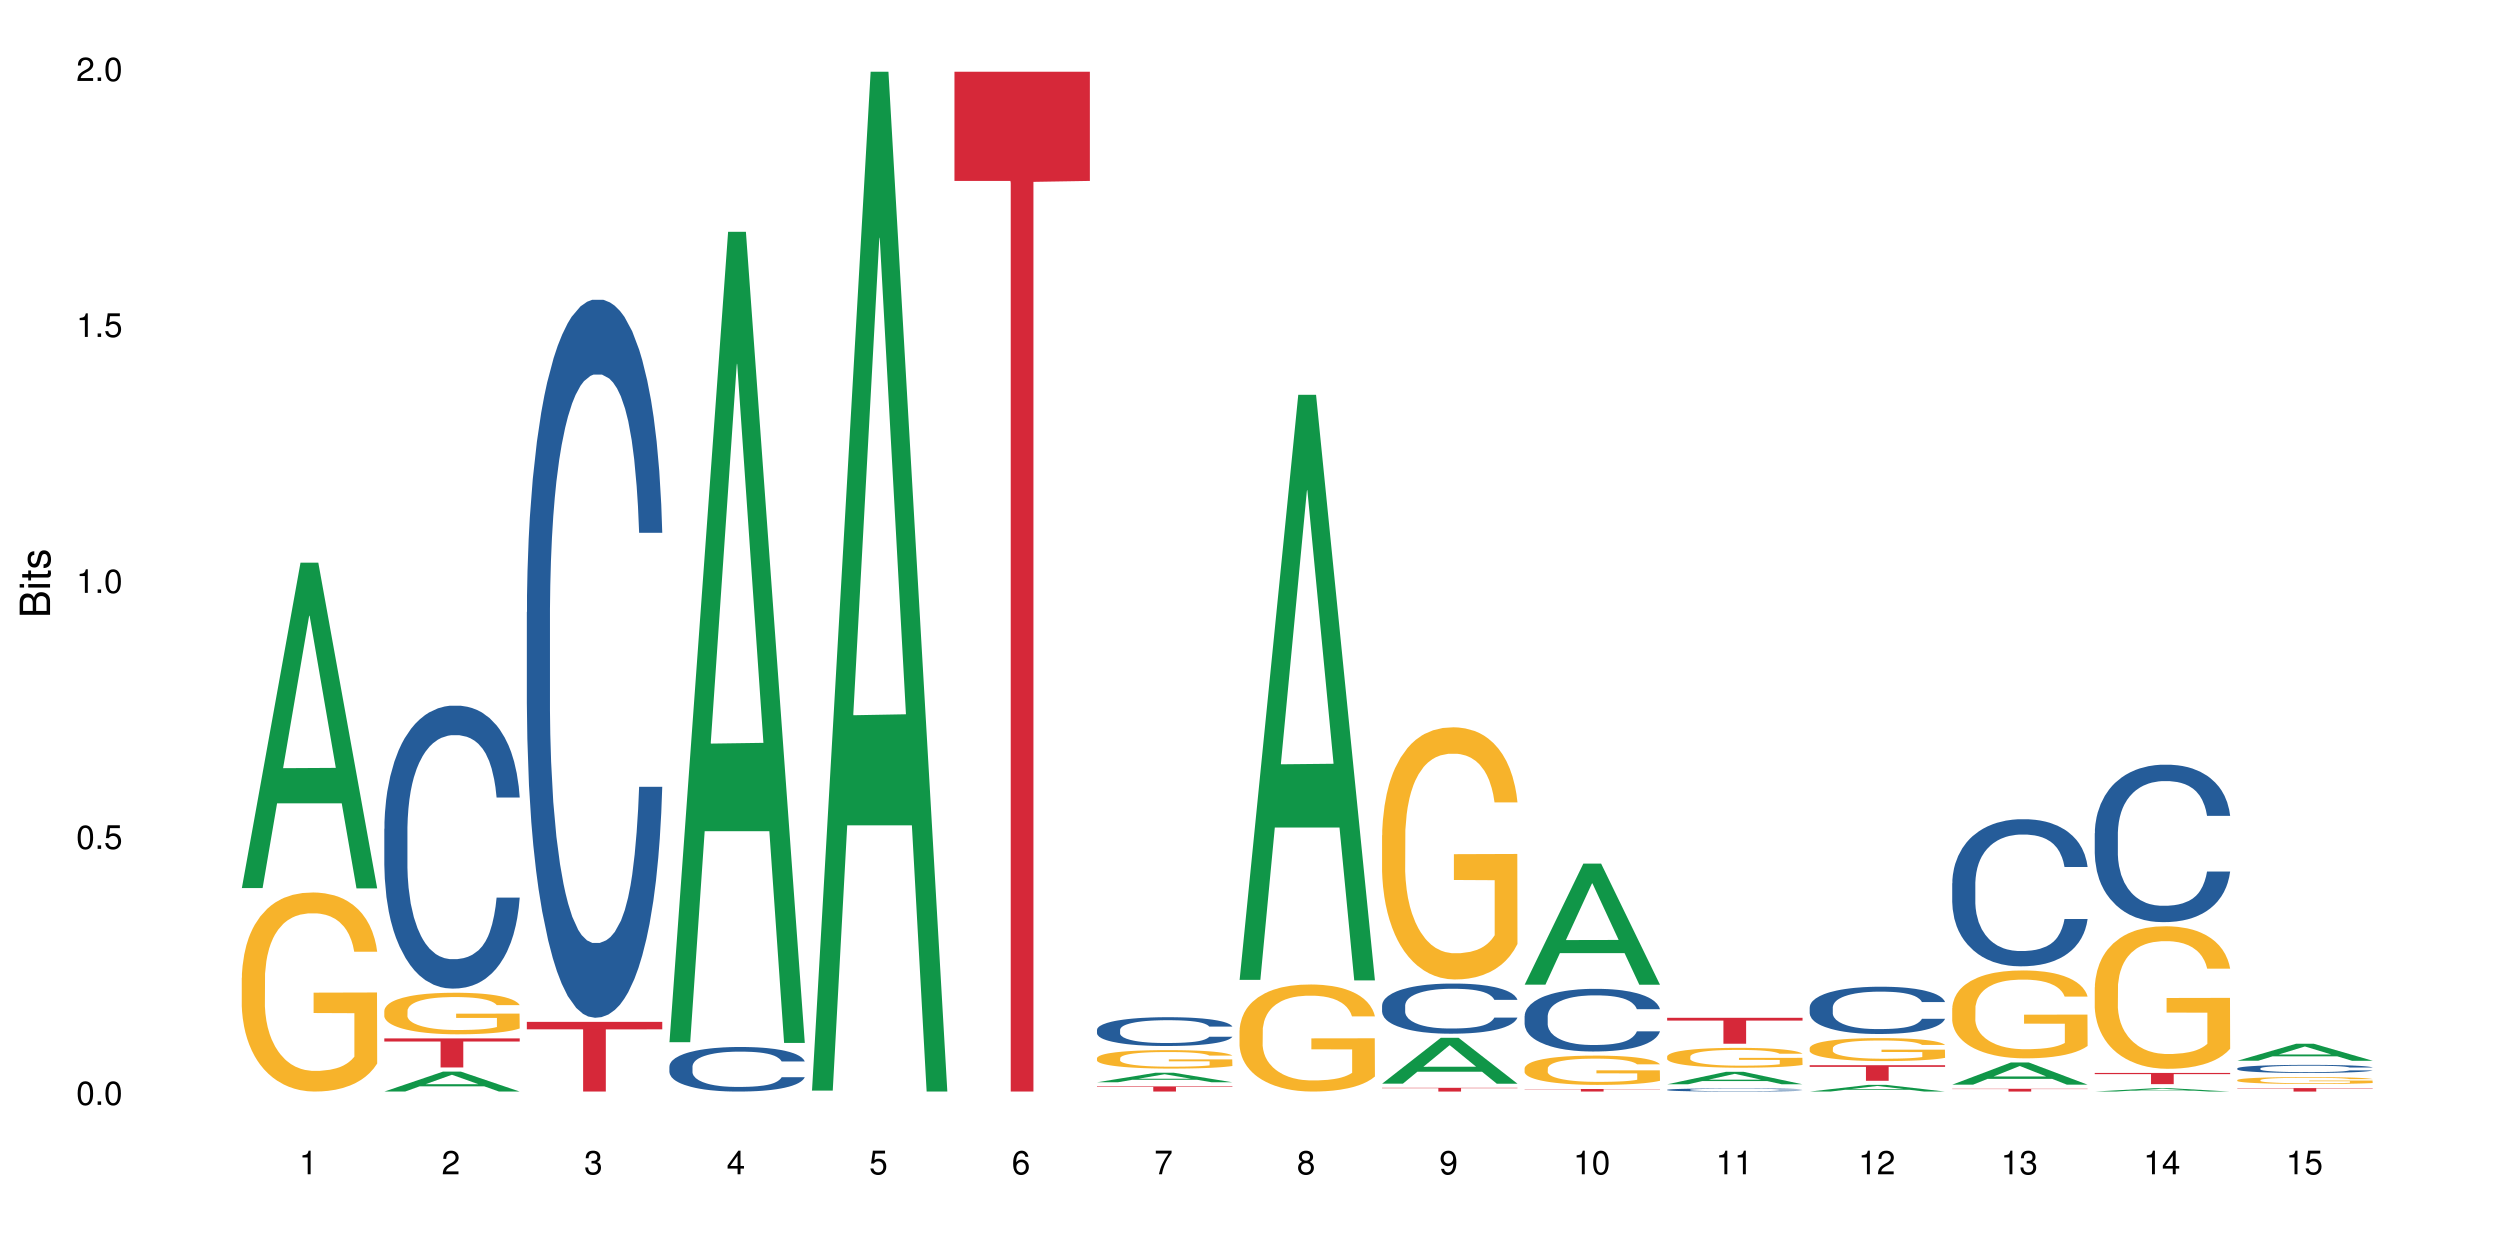 <?xml version="1.0" encoding="UTF-8"?>
<svg xmlns="http://www.w3.org/2000/svg" xmlns:xlink="http://www.w3.org/1999/xlink" width="720pt" height="360pt" viewBox="0 0 720 360" version="1.1">
<defs>
<g>
<symbol overflow="visible" id="glyph0-0">
<path style="stroke:none;" d=""/>
</symbol>
<symbol overflow="visible" id="glyph0-1">
<path style="stroke:none;" d="M 2.641 -6.797 C 2 -6.797 1.422 -6.531 1.078 -6.047 C 0.641 -5.453 0.406 -4.547 0.406 -3.297 C 0.406 -1 1.188 0.219 2.641 0.219 C 4.078 0.219 4.859 -1 4.859 -3.234 C 4.859 -4.562 4.656 -5.438 4.203 -6.047 C 3.844 -6.531 3.281 -6.797 2.641 -6.797 Z M 2.641 -6.047 C 3.547 -6.047 4 -5.125 4 -3.312 C 4 -1.375 3.562 -0.484 2.625 -0.484 C 1.734 -0.484 1.281 -1.422 1.281 -3.281 C 1.281 -5.141 1.734 -6.047 2.641 -6.047 Z M 2.641 -6.047 "/>
</symbol>
<symbol overflow="visible" id="glyph0-2">
<path style="stroke:none;" d="M 1.828 -1 L 0.828 -1 L 0.828 0 L 1.828 0 Z M 1.828 -1 "/>
</symbol>
<symbol overflow="visible" id="glyph0-3">
<path style="stroke:none;" d="M 4.562 -6.797 L 1.062 -6.797 L 0.547 -3.094 L 1.328 -3.094 C 1.719 -3.562 2.047 -3.734 2.578 -3.734 C 3.484 -3.734 4.062 -3.109 4.062 -2.094 C 4.062 -1.125 3.484 -0.531 2.578 -0.531 C 1.828 -0.531 1.375 -0.906 1.188 -1.672 L 0.328 -1.672 C 0.453 -1.109 0.547 -0.844 0.75 -0.594 C 1.125 -0.078 1.828 0.219 2.594 0.219 C 3.969 0.219 4.922 -0.781 4.922 -2.219 C 4.922 -3.562 4.031 -4.484 2.719 -4.484 C 2.25 -4.484 1.859 -4.359 1.469 -4.062 L 1.734 -5.969 L 4.562 -5.969 Z M 4.562 -6.797 "/>
</symbol>
<symbol overflow="visible" id="glyph0-4">
<path style="stroke:none;" d="M 2.484 -4.844 L 2.484 0 L 3.328 0 L 3.328 -6.797 L 2.766 -6.797 C 2.469 -5.75 2.281 -5.609 0.984 -5.453 L 0.984 -4.844 Z M 2.484 -4.844 "/>
</symbol>
<symbol overflow="visible" id="glyph0-5">
<path style="stroke:none;" d="M 4.859 -0.828 L 1.281 -0.828 C 1.359 -1.391 1.672 -1.75 2.5 -2.234 L 3.469 -2.75 C 4.406 -3.266 4.906 -3.969 4.906 -4.812 C 4.906 -5.375 4.672 -5.906 4.266 -6.266 C 3.859 -6.625 3.375 -6.797 2.719 -6.797 C 1.859 -6.797 1.219 -6.5 0.844 -5.922 C 0.609 -5.562 0.5 -5.125 0.484 -4.438 L 1.328 -4.438 C 1.359 -4.906 1.406 -5.188 1.531 -5.406 C 1.75 -5.812 2.188 -6.062 2.703 -6.062 C 3.469 -6.062 4.031 -5.516 4.031 -4.781 C 4.031 -4.25 3.719 -3.797 3.125 -3.438 L 2.234 -2.938 C 0.812 -2.141 0.406 -1.5 0.328 0 L 4.859 0 Z M 4.859 -0.828 "/>
</symbol>
<symbol overflow="visible" id="glyph0-6">
<path style="stroke:none;" d="M 2.125 -3.125 L 2.578 -3.125 C 3.516 -3.125 3.984 -2.703 3.984 -1.891 C 3.984 -1.031 3.469 -0.531 2.578 -0.531 C 1.656 -0.531 1.203 -0.984 1.156 -1.969 L 0.312 -1.969 C 0.344 -1.422 0.438 -1.078 0.609 -0.766 C 0.953 -0.109 1.625 0.219 2.547 0.219 C 3.953 0.219 4.859 -0.609 4.859 -1.906 C 4.859 -2.766 4.516 -3.25 3.703 -3.516 C 4.344 -3.766 4.656 -4.25 4.656 -4.938 C 4.656 -6.109 3.875 -6.797 2.578 -6.797 C 1.203 -6.797 0.484 -6.047 0.453 -4.609 L 1.297 -4.609 C 1.312 -5.016 1.344 -5.25 1.453 -5.453 C 1.641 -5.828 2.062 -6.062 2.594 -6.062 C 3.344 -6.062 3.797 -5.625 3.797 -4.906 C 3.797 -4.422 3.609 -4.141 3.25 -3.984 C 3.016 -3.891 2.719 -3.844 2.125 -3.844 Z M 2.125 -3.125 "/>
</symbol>
<symbol overflow="visible" id="glyph0-7">
<path style="stroke:none;" d="M 3.141 -1.625 L 3.141 0 L 3.984 0 L 3.984 -1.625 L 4.984 -1.625 L 4.984 -2.391 L 3.984 -2.391 L 3.984 -6.797 L 3.359 -6.797 L 0.266 -2.516 L 0.266 -1.625 Z M 3.141 -2.391 L 1 -2.391 L 3.141 -5.359 Z M 3.141 -2.391 "/>
</symbol>
<symbol overflow="visible" id="glyph0-8">
<path style="stroke:none;" d="M 4.781 -5.031 C 4.609 -6.141 3.891 -6.797 2.844 -6.797 C 2.094 -6.797 1.422 -6.438 1.031 -5.828 C 0.609 -5.172 0.406 -4.344 0.406 -3.094 C 0.406 -1.953 0.578 -1.234 0.984 -0.625 C 1.359 -0.078 1.953 0.219 2.703 0.219 C 3.984 0.219 4.922 -0.734 4.922 -2.078 C 4.922 -3.344 4.062 -4.234 2.844 -4.234 C 2.172 -4.234 1.641 -3.969 1.281 -3.469 C 1.281 -5.125 1.828 -6.047 2.797 -6.047 C 3.391 -6.047 3.797 -5.672 3.938 -5.031 Z M 2.734 -3.484 C 3.547 -3.484 4.062 -2.922 4.062 -2 C 4.062 -1.156 3.484 -0.531 2.703 -0.531 C 1.922 -0.531 1.328 -1.188 1.328 -2.047 C 1.328 -2.891 1.906 -3.484 2.734 -3.484 Z M 2.734 -3.484 "/>
</symbol>
<symbol overflow="visible" id="glyph0-9">
<path style="stroke:none;" d="M 4.984 -6.797 L 0.438 -6.797 L 0.438 -5.969 L 4.109 -5.969 C 2.5 -3.656 1.828 -2.234 1.328 0 L 2.219 0 C 2.594 -2.172 3.453 -4.047 4.984 -6.094 Z M 4.984 -6.797 "/>
</symbol>
<symbol overflow="visible" id="glyph0-10">
<path style="stroke:none;" d="M 3.75 -3.578 C 4.453 -4 4.688 -4.344 4.688 -4.984 C 4.688 -6.047 3.844 -6.797 2.641 -6.797 C 1.438 -6.797 0.594 -6.047 0.594 -4.984 C 0.594 -4.359 0.828 -4.016 1.516 -3.578 C 0.734 -3.203 0.359 -2.641 0.359 -1.891 C 0.359 -0.641 1.297 0.219 2.641 0.219 C 3.984 0.219 4.922 -0.641 4.922 -1.875 C 4.922 -2.641 4.531 -3.203 3.75 -3.578 Z M 2.641 -6.047 C 3.359 -6.047 3.812 -5.625 3.812 -4.969 C 3.812 -4.344 3.344 -3.922 2.641 -3.922 C 1.922 -3.922 1.453 -4.344 1.453 -4.984 C 1.453 -5.625 1.922 -6.047 2.641 -6.047 Z M 2.641 -3.203 C 3.484 -3.203 4.062 -2.672 4.062 -1.875 C 4.062 -1.062 3.484 -0.531 2.625 -0.531 C 1.797 -0.531 1.219 -1.078 1.219 -1.875 C 1.219 -2.672 1.797 -3.203 2.641 -3.203 Z M 2.641 -3.203 "/>
</symbol>
<symbol overflow="visible" id="glyph0-11">
<path style="stroke:none;" d="M 0.516 -1.547 C 0.672 -0.438 1.406 0.219 2.438 0.219 C 3.188 0.219 3.859 -0.141 4.266 -0.75 C 4.688 -1.406 4.891 -2.25 4.891 -3.484 C 4.891 -4.625 4.703 -5.359 4.312 -5.953 C 3.938 -6.5 3.344 -6.797 2.594 -6.797 C 1.297 -6.797 0.359 -5.844 0.359 -4.516 C 0.359 -3.25 1.234 -2.344 2.453 -2.344 C 3.094 -2.344 3.562 -2.578 4.016 -3.109 C 4 -1.453 3.469 -0.531 2.5 -0.531 C 1.906 -0.531 1.484 -0.906 1.359 -1.547 Z M 2.578 -6.062 C 3.375 -6.062 3.969 -5.406 3.969 -4.531 C 3.969 -3.688 3.375 -3.094 2.547 -3.094 C 1.734 -3.094 1.234 -3.672 1.234 -4.578 C 1.234 -5.438 1.797 -6.062 2.578 -6.062 Z M 2.578 -6.062 "/>
</symbol>
<symbol overflow="visible" id="glyph1-0">
<path style="stroke:none;" d=""/>
</symbol>
<symbol overflow="visible" id="glyph1-1">
<path style="stroke:none;" d="M 0 -0.953 L 0 -4.891 C 0 -5.719 -0.234 -6.344 -0.734 -6.797 C -1.188 -7.234 -1.812 -7.469 -2.5 -7.469 C -3.547 -7.469 -4.188 -7 -4.625 -5.875 C -4.984 -6.672 -5.641 -7.094 -6.531 -7.094 C -7.156 -7.094 -7.734 -6.859 -8.141 -6.391 C -8.562 -5.938 -8.75 -5.344 -8.75 -4.5 L -8.75 -0.953 Z M -4.984 -2.062 L -7.766 -2.062 L -7.766 -4.219 C -7.766 -4.844 -7.688 -5.203 -7.453 -5.5 C -7.219 -5.812 -6.859 -5.969 -6.375 -5.969 C -5.906 -5.969 -5.531 -5.812 -5.297 -5.5 C -5.062 -5.203 -4.984 -4.844 -4.984 -4.219 Z M -0.984 -2.062 L -4 -2.062 L -4 -4.781 C -4 -5.328 -3.859 -5.688 -3.578 -5.953 C -3.297 -6.219 -2.922 -6.359 -2.484 -6.359 C -2.062 -6.359 -1.688 -6.219 -1.406 -5.953 C -1.109 -5.688 -0.984 -5.328 -0.984 -4.781 Z M -0.984 -2.062 "/>
</symbol>
<symbol overflow="visible" id="glyph1-2">
<path style="stroke:none;" d="M -6.281 -1.797 L -6.281 -0.797 L 0 -0.797 L 0 -1.797 Z M -8.75 -1.797 L -8.75 -0.797 L -7.484 -0.797 L -7.484 -1.797 Z M -8.75 -1.797 "/>
</symbol>
<symbol overflow="visible" id="glyph1-3">
<path style="stroke:none;" d="M -6.281 -3.047 L -6.281 -2.016 L -8.016 -2.016 L -8.016 -1.016 L -6.281 -1.016 L -6.281 -0.172 L -5.469 -0.172 L -5.469 -1.016 L -0.719 -1.016 C -0.078 -1.016 0.281 -1.453 0.281 -2.234 C 0.281 -2.469 0.25 -2.719 0.188 -3.047 L -0.641 -3.047 C -0.609 -2.922 -0.594 -2.766 -0.594 -2.562 C -0.594 -2.141 -0.719 -2.016 -1.156 -2.016 L -5.469 -2.016 L -5.469 -3.047 Z M -6.281 -3.047 "/>
</symbol>
<symbol overflow="visible" id="glyph1-4">
<path style="stroke:none;" d="M -4.531 -5.25 C -5.766 -5.25 -6.469 -4.422 -6.469 -2.969 C -6.469 -1.516 -5.719 -0.562 -4.547 -0.562 C -3.562 -0.562 -3.094 -1.062 -2.734 -2.562 L -2.516 -3.484 C -2.344 -4.188 -2.094 -4.469 -1.625 -4.469 C -1.047 -4.469 -0.641 -3.875 -0.641 -3 C -0.641 -2.453 -0.797 -2 -1.062 -1.75 C -1.25 -1.594 -1.422 -1.531 -1.875 -1.469 L -1.875 -0.406 C -0.422 -0.453 0.281 -1.266 0.281 -2.922 C 0.281 -4.5 -0.5 -5.516 -1.719 -5.516 C -2.656 -5.516 -3.172 -4.984 -3.469 -3.734 L -3.703 -2.766 C -3.891 -1.953 -4.156 -1.609 -4.594 -1.609 C -5.172 -1.609 -5.547 -2.125 -5.547 -2.938 C -5.547 -3.75 -5.203 -4.172 -4.531 -4.203 Z M -4.531 -5.25 "/>
</symbol>
</g>
</defs>
<g id="surface15775">
<rect x="0" y="0" width="720" height="360" style="fill:rgb(100%,100%,100%);fill-opacity:1;stroke:none;"/>
<path style=" stroke:none;fill-rule:nonzero;fill:rgb(6.275%,58.824%,28.235%);fill-opacity:1;" d="M 69.629 255.762 L 69.672 255.676 L 86.547 162.047 L 91.672 162.047 L 108.629 255.852 L 102.668 255.852 L 98.418 231.367 L 79.797 231.367 L 75.629 255.762 L 69.629 255.762 L 81.586 221.234 L 96.711 221.148 L 89.172 177.371 L 89.086 177.285 L 89.004 177.551 L 81.547 221.148 L 81.586 221.234 Z M 69.629 255.762 "/>
<path style=" stroke:none;fill-rule:nonzero;fill:rgb(96.863%,70.196%,16.863%);fill-opacity:1;" d="M 69.629 281.59 L 69.676 281.539 L 69.676 280.492 L 69.867 278.133 L 70.344 274.887 L 70.961 272.219 L 71.625 270.121 L 72.055 269.023 L 72.77 267.453 L 73.387 266.301 L 74.957 263.941 L 76.953 261.742 L 78.047 260.801 L 79.285 259.91 L 81.043 258.918 L 81.852 258.551 L 84.324 257.711 L 87.133 257.188 L 90.223 257.031 L 91.648 257.082 L 93.598 257.293 L 96.262 257.867 L 97.785 258.391 L 98.973 258.918 L 100.211 259.598 L 101.73 260.645 L 103.16 261.902 L 104.301 263.156 L 105.441 264.73 L 106.391 266.402 L 107.199 268.238 L 107.914 270.438 L 108.344 272.27 L 108.629 274.102 L 102.016 274.102 L 101.637 272.27 L 101.207 270.855 L 100.496 269.129 L 99.781 267.871 L 99.066 266.875 L 97.738 265.516 L 96.594 264.676 L 95.168 263.941 L 93.789 263.473 L 92.219 263.156 L 91.27 263.055 L 88.746 263.055 L 86.465 263.418 L 85.133 263.84 L 84.184 264.258 L 82.852 265.043 L 82.043 265.672 L 81.566 266.09 L 80.141 267.715 L 79.188 269.18 L 78.664 270.176 L 78 271.746 L 77.523 273.16 L 77 275.254 L 76.715 276.824 L 76.336 280.387 L 76.289 289.812 L 76.43 291.801 L 76.715 293.949 L 77.098 295.832 L 77.668 297.824 L 78.238 299.344 L 79.234 301.383 L 80.094 302.746 L 80.758 303.637 L 82.043 305.051 L 82.566 305.52 L 83.801 306.465 L 85.086 307.195 L 86.656 307.824 L 87.844 308.141 L 89.746 308.402 L 92.172 308.402 L 95.027 308.086 L 96.832 307.668 L 98.07 307.25 L 98.879 306.883 L 99.875 306.305 L 100.59 305.781 L 101.258 305.207 L 102.062 304.316 L 102.062 291.801 L 90.316 291.75 L 90.316 285.883 L 108.578 285.832 L 108.629 306.305 L 107.629 307.719 L 106.391 309.082 L 105.203 310.129 L 103.965 311.02 L 102.207 312.016 L 100.781 312.645 L 98.594 313.375 L 96.594 313.848 L 94.504 314.16 L 92.648 314.316 L 90.461 314.371 L 88.512 314.266 L 86.418 313.953 L 84.754 313.531 L 83.23 313.008 L 81.711 312.328 L 79.809 311.23 L 78.57 310.34 L 77.285 309.238 L 76.004 307.93 L 74.859 306.516 L 74.102 305.418 L 73.34 304.16 L 72.531 302.59 L 71.77 300.809 L 71.199 299.184 L 70.676 297.352 L 70.297 295.625 L 69.914 293.266 L 69.723 291.383 L 69.629 289.758 Z M 69.629 281.59 "/>
<path style=" stroke:none;fill-rule:nonzero;fill:rgb(6.275%,58.824%,28.235%);fill-opacity:1;" d="M 110.68 314.367 L 110.723 314.359 L 127.598 308.617 L 132.719 308.617 L 149.68 314.371 L 143.719 314.371 L 139.469 312.867 L 120.848 312.867 L 116.68 314.367 L 110.68 314.367 L 122.637 312.246 L 137.762 312.242 L 130.223 309.555 L 130.137 309.551 L 130.055 309.566 L 122.598 312.242 L 122.637 312.246 Z M 110.68 314.367 "/>
<path style=" stroke:none;fill-rule:nonzero;fill:rgb(14.51%,36.078%,60%);fill-opacity:1;" d="M 110.68 238.703 L 110.727 238.629 L 110.727 236.84 L 110.871 234.012 L 111.203 230.434 L 111.535 227.977 L 112.391 223.582 L 113.582 219.34 L 114.816 216.062 L 115.723 214.125 L 116.531 212.637 L 118.383 209.879 L 119.574 208.465 L 120.859 207.199 L 122.426 205.934 L 123.57 205.188 L 126.137 203.996 L 128.039 203.477 L 129.512 203.25 L 132.699 203.25 L 134.602 203.551 L 135.98 203.922 L 137.504 204.52 L 138.789 205.188 L 141.023 206.828 L 143.02 208.91 L 143.922 210.102 L 145.352 212.414 L 146.445 214.645 L 147.207 216.582 L 148.062 219.34 L 148.82 222.691 L 149.395 226.488 L 149.68 229.691 L 143.02 229.691 L 142.688 226.711 L 142.305 224.402 L 141.594 221.348 L 140.879 219.188 L 139.883 217.031 L 138.977 215.613 L 137.742 214.199 L 136.648 213.305 L 135.504 212.637 L 134.41 212.188 L 132.32 211.742 L 129.895 211.742 L 128.988 211.891 L 127.137 212.488 L 126.137 213.008 L 124.711 214.051 L 123.711 215.02 L 122.523 216.508 L 121.715 217.773 L 120.715 219.711 L 120 221.422 L 119.191 223.883 L 118.719 225.742 L 118.289 227.828 L 117.91 230.285 L 117.625 232.895 L 117.434 235.648 L 117.34 238.328 L 117.34 249.875 L 117.434 252.555 L 117.672 255.684 L 118.289 260.227 L 119.191 264.172 L 120.238 267.301 L 121.238 269.535 L 121.809 270.578 L 122.57 271.77 L 123.758 273.258 L 125.473 274.75 L 126.469 275.344 L 127.992 275.941 L 129.562 276.238 L 131.652 276.238 L 133.508 275.941 L 134.746 275.566 L 136.027 274.973 L 137.789 273.707 L 138.883 272.516 L 139.832 271.098 L 140.547 269.684 L 141.023 268.492 L 141.734 266.184 L 142.305 263.652 L 142.734 261.043 L 143.02 258.512 L 149.68 258.512 L 149.395 261.492 L 148.965 264.395 L 148.535 266.555 L 147.871 269.164 L 147.109 271.473 L 146.016 274.078 L 145.113 275.789 L 143.922 277.652 L 142.828 279.066 L 141.641 280.332 L 139.883 281.824 L 138.738 282.566 L 137.504 283.238 L 136.027 283.836 L 134.176 284.355 L 132.176 284.652 L 130.32 284.727 L 128.324 284.578 L 126.852 284.281 L 124.898 283.609 L 122.473 282.27 L 120.715 280.855 L 119.336 279.441 L 118.148 277.949 L 116.816 275.941 L 115.102 272.664 L 114.059 270.129 L 113.344 268.047 L 112.535 265.141 L 111.965 262.535 L 111.297 258.363 L 110.824 253.074 L 110.68 248.98 Z M 110.68 238.703 "/>
<path style=" stroke:none;fill-rule:nonzero;fill:rgb(96.863%,70.196%,16.863%);fill-opacity:1;" d="M 110.68 291.035 L 110.727 291.023 L 110.727 290.805 L 110.918 290.312 L 111.395 289.637 L 112.012 289.078 L 112.676 288.641 L 113.105 288.41 L 113.82 288.082 L 114.438 287.844 L 116.008 287.352 L 118.004 286.891 L 119.098 286.695 L 120.336 286.508 L 122.094 286.301 L 122.902 286.223 L 125.375 286.051 L 128.18 285.941 L 131.273 285.906 L 132.699 285.918 L 134.648 285.961 L 137.312 286.082 L 138.836 286.191 L 140.023 286.301 L 141.262 286.441 L 142.781 286.66 L 144.207 286.926 L 145.352 287.188 L 146.492 287.516 L 147.441 287.863 L 148.25 288.246 L 148.965 288.707 L 149.395 289.09 L 149.68 289.473 L 143.066 289.473 L 142.688 289.09 L 142.258 288.793 L 141.547 288.434 L 140.832 288.172 L 140.117 287.965 L 138.789 287.68 L 137.645 287.504 L 136.219 287.352 L 134.84 287.254 L 133.27 287.188 L 132.32 287.164 L 129.797 287.164 L 127.516 287.242 L 126.184 287.328 L 125.234 287.418 L 123.902 287.582 L 123.094 287.711 L 122.617 287.801 L 121.191 288.137 L 120.238 288.445 L 119.715 288.652 L 119.051 288.98 L 118.574 289.277 L 118.051 289.715 L 117.766 290.043 L 117.387 290.785 L 117.34 292.754 L 117.48 293.168 L 117.766 293.617 L 118.148 294.012 L 118.719 294.426 L 119.289 294.742 L 120.285 295.168 L 121.145 295.453 L 121.809 295.641 L 123.094 295.934 L 123.617 296.035 L 124.852 296.23 L 126.137 296.383 L 127.707 296.516 L 128.895 296.582 L 130.797 296.637 L 133.223 296.637 L 136.078 296.57 L 137.883 296.48 L 139.121 296.395 L 139.93 296.316 L 140.926 296.199 L 141.641 296.09 L 142.305 295.969 L 143.113 295.781 L 143.113 293.168 L 131.367 293.156 L 131.367 291.934 L 149.629 291.922 L 149.68 296.199 L 148.68 296.492 L 147.441 296.777 L 146.254 296.996 L 145.016 297.184 L 143.258 297.391 L 141.832 297.52 L 139.645 297.676 L 137.645 297.773 L 135.555 297.84 L 133.699 297.871 L 131.512 297.883 L 129.562 297.859 L 127.469 297.793 L 125.805 297.707 L 124.281 297.598 L 122.762 297.457 L 120.859 297.227 L 119.621 297.039 L 118.336 296.809 L 117.055 296.535 L 115.91 296.242 L 115.152 296.012 L 114.391 295.75 L 113.582 295.422 L 112.82 295.051 L 112.25 294.711 L 111.727 294.328 L 111.348 293.969 L 110.965 293.477 L 110.773 293.082 L 110.68 292.742 Z M 110.68 291.035 "/>
<path style=" stroke:none;fill-rule:nonzero;fill:rgb(83.922%,15.686%,22.353%);fill-opacity:1;" d="M 110.68 299.062 L 149.68 299.062 L 149.68 299.957 L 133.426 299.965 L 133.426 307.438 L 126.887 307.438 L 126.887 299.973 L 126.793 299.957 L 110.68 299.957 Z M 110.68 299.062 "/>
<path style=" stroke:none;fill-rule:nonzero;fill:rgb(14.51%,36.078%,60%);fill-opacity:1;" d="M 151.73 176.309 L 151.777 176.121 L 151.777 171.582 L 151.922 164.398 L 152.254 155.328 L 152.586 149.09 L 153.441 137.938 L 154.633 127.164 L 155.867 118.848 L 156.773 113.93 L 157.582 110.152 L 159.434 103.156 L 160.625 99.566 L 161.91 96.352 L 163.477 93.141 L 164.617 91.25 L 167.188 88.227 L 169.09 86.902 L 170.562 86.336 L 173.75 86.336 L 175.652 87.09 L 177.031 88.035 L 178.555 89.547 L 179.84 91.25 L 182.074 95.406 L 184.07 100.699 L 184.973 103.723 L 186.402 109.586 L 187.496 115.254 L 188.254 120.168 L 189.113 127.164 L 189.871 135.668 L 190.445 145.309 L 190.73 153.438 L 184.07 153.438 L 183.738 145.875 L 183.355 140.016 L 182.645 132.266 L 181.93 126.785 L 180.934 121.305 L 180.027 117.711 L 178.793 114.121 L 177.699 111.852 L 176.555 110.152 L 175.461 109.016 L 173.371 107.883 L 170.945 107.883 L 170.039 108.262 L 168.188 109.773 L 167.188 111.098 L 165.762 113.742 L 164.762 116.199 L 163.574 119.98 L 162.766 123.195 L 161.766 128.109 L 161.051 132.457 L 160.242 138.691 L 159.77 143.418 L 159.34 148.711 L 158.961 154.949 L 158.676 161.566 L 158.484 168.559 L 158.391 175.363 L 158.391 204.66 L 158.484 211.465 L 158.723 219.406 L 159.34 230.938 L 160.242 240.953 L 161.289 248.895 L 162.289 254.562 L 162.859 257.211 L 163.621 260.234 L 164.809 264.016 L 166.52 267.793 L 167.52 269.309 L 169.043 270.82 L 170.613 271.574 L 172.703 271.574 L 174.559 270.82 L 175.797 269.875 L 177.078 268.363 L 178.84 265.148 L 179.934 262.125 L 180.883 258.531 L 181.598 254.941 L 182.074 251.918 L 182.785 246.059 L 183.355 239.629 L 183.785 233.016 L 184.07 226.59 L 190.73 226.59 L 190.445 234.148 L 190.016 241.52 L 189.586 247.004 L 188.922 253.617 L 188.16 259.477 L 187.066 266.094 L 186.164 270.441 L 184.973 275.168 L 183.879 278.758 L 182.691 281.973 L 180.934 285.75 L 179.789 287.641 L 178.555 289.344 L 177.078 290.855 L 175.227 292.18 L 173.227 292.934 L 171.371 293.125 L 169.375 292.746 L 167.902 291.988 L 165.949 290.289 L 163.523 286.887 L 161.766 283.293 L 160.387 279.703 L 159.199 275.922 L 157.867 270.82 L 156.152 262.504 L 155.105 256.074 L 154.395 250.781 L 153.586 243.41 L 153.016 236.797 L 152.348 226.211 L 151.875 212.789 L 151.73 202.395 Z M 151.73 176.309 "/>
<path style=" stroke:none;fill-rule:nonzero;fill:rgb(83.922%,15.686%,22.353%);fill-opacity:1;" d="M 151.73 294.305 L 190.73 294.305 L 190.73 296.453 L 174.477 296.469 L 174.477 314.371 L 167.938 314.371 L 167.938 296.488 L 167.84 296.453 L 151.73 296.453 Z M 151.73 294.305 "/>
<path style=" stroke:none;fill-rule:nonzero;fill:rgb(6.275%,58.824%,28.235%);fill-opacity:1;" d="M 192.781 300.145 L 192.824 299.922 L 209.695 66.754 L 214.82 66.754 L 231.781 300.363 L 225.82 300.363 L 221.57 239.383 L 202.949 239.383 L 198.781 300.145 L 192.781 300.145 L 204.738 214.156 L 219.863 213.938 L 212.32 104.922 L 212.238 104.699 L 212.156 105.359 L 204.699 213.938 L 204.738 214.156 Z M 192.781 300.145 "/>
<path style=" stroke:none;fill-rule:nonzero;fill:rgb(14.51%,36.078%,60%);fill-opacity:1;" d="M 192.781 307.125 L 192.828 307.113 L 192.828 306.832 L 192.973 306.387 L 193.305 305.82 L 193.637 305.434 L 194.492 304.742 L 195.684 304.074 L 196.918 303.559 L 197.824 303.254 L 198.633 303.02 L 200.484 302.586 L 201.676 302.363 L 202.957 302.164 L 204.527 301.965 L 205.668 301.848 L 208.238 301.66 L 210.141 301.578 L 211.613 301.543 L 214.801 301.543 L 216.703 301.59 L 218.082 301.648 L 219.605 301.742 L 220.887 301.848 L 223.125 302.105 L 225.121 302.434 L 226.023 302.621 L 227.453 302.984 L 228.547 303.336 L 229.305 303.641 L 230.164 304.074 L 230.922 304.602 L 231.496 305.199 L 231.781 305.703 L 225.121 305.703 L 224.789 305.234 L 224.406 304.871 L 223.695 304.391 L 222.98 304.051 L 221.984 303.711 L 221.078 303.488 L 219.844 303.266 L 218.75 303.125 L 217.605 303.02 L 216.512 302.949 L 214.422 302.879 L 211.996 302.879 L 211.09 302.902 L 209.238 302.996 L 208.238 303.078 L 206.812 303.242 L 205.812 303.395 L 204.625 303.629 L 203.816 303.828 L 202.816 304.133 L 202.102 304.402 L 201.293 304.789 L 200.82 305.082 L 200.391 305.41 L 200.012 305.797 L 199.727 306.211 L 199.535 306.645 L 199.441 307.066 L 199.441 308.883 L 199.535 309.305 L 199.773 309.797 L 200.391 310.512 L 201.293 311.133 L 202.34 311.625 L 203.34 311.977 L 203.91 312.145 L 204.672 312.332 L 205.859 312.566 L 207.57 312.801 L 208.57 312.895 L 210.094 312.988 L 211.664 313.035 L 213.754 313.035 L 215.609 312.988 L 216.848 312.93 L 218.129 312.836 L 219.891 312.637 L 220.984 312.449 L 221.934 312.227 L 222.648 312 L 223.125 311.812 L 223.836 311.449 L 224.406 311.051 L 224.836 310.641 L 225.121 310.242 L 231.781 310.242 L 231.496 310.711 L 231.066 311.168 L 230.637 311.508 L 229.973 311.918 L 229.211 312.285 L 228.117 312.695 L 227.215 312.965 L 226.023 313.258 L 224.93 313.48 L 223.742 313.68 L 221.984 313.914 L 220.84 314.031 L 219.605 314.137 L 218.129 314.23 L 216.277 314.312 L 214.277 314.359 L 212.422 314.371 L 210.426 314.348 L 208.953 314.301 L 207 314.195 L 204.574 313.984 L 202.816 313.762 L 201.438 313.539 L 200.25 313.305 L 198.918 312.988 L 197.203 312.473 L 196.156 312.074 L 195.445 311.742 L 194.637 311.285 L 194.066 310.875 L 193.398 310.219 L 192.926 309.387 L 192.781 308.742 Z M 192.781 307.125 "/>
<path style=" stroke:none;fill-rule:nonzero;fill:rgb(6.275%,58.824%,28.235%);fill-opacity:1;" d="M 233.832 314.094 L 233.875 313.82 L 250.746 20.664 L 255.871 20.664 L 272.832 314.371 L 266.871 314.371 L 262.621 237.703 L 244 237.703 L 239.832 314.094 L 233.832 314.094 L 245.789 205.988 L 260.914 205.711 L 253.371 68.648 L 253.289 68.375 L 253.207 69.199 L 245.75 205.711 L 245.789 205.988 Z M 233.832 314.094 "/>
<path style=" stroke:none;fill-rule:nonzero;fill:rgb(83.922%,15.686%,22.353%);fill-opacity:1;" d="M 274.883 20.664 L 313.883 20.664 L 313.883 52.102 L 297.629 52.379 L 297.629 314.371 L 291.09 314.371 L 291.09 52.652 L 290.992 52.102 L 274.883 52.102 Z M 274.883 20.664 "/>
<path style=" stroke:none;fill-rule:nonzero;fill:rgb(6.275%,58.824%,28.235%);fill-opacity:1;" d="M 315.934 311.699 L 315.977 311.695 L 332.848 308.938 L 337.973 308.938 L 354.93 311.699 L 348.973 311.699 L 344.723 310.977 L 326.102 310.977 L 321.934 311.699 L 315.934 311.699 L 327.891 310.68 L 343.016 310.676 L 335.473 309.387 L 335.391 309.387 L 335.309 309.395 L 327.848 310.676 L 327.891 310.68 Z M 315.934 311.699 "/>
<path style=" stroke:none;fill-rule:nonzero;fill:rgb(14.51%,36.078%,60%);fill-opacity:1;" d="M 315.934 296.57 L 315.98 296.562 L 315.98 296.379 L 316.125 296.09 L 316.457 295.727 L 316.789 295.477 L 317.645 295.031 L 318.836 294.598 L 320.07 294.266 L 320.977 294.066 L 321.781 293.918 L 323.637 293.637 L 324.828 293.492 L 326.109 293.363 L 327.68 293.234 L 328.82 293.16 L 331.391 293.039 L 333.293 292.984 L 334.766 292.961 L 337.953 292.961 L 339.855 292.992 L 341.234 293.031 L 342.758 293.09 L 344.039 293.16 L 346.277 293.324 L 348.273 293.539 L 349.176 293.66 L 350.605 293.895 L 351.699 294.121 L 352.457 294.316 L 353.316 294.598 L 354.074 294.938 L 354.645 295.324 L 354.93 295.652 L 348.273 295.652 L 347.941 295.348 L 347.559 295.113 L 346.848 294.805 L 346.133 294.582 L 345.133 294.363 L 344.23 294.219 L 342.996 294.074 L 341.902 293.984 L 340.758 293.918 L 339.664 293.871 L 337.574 293.824 L 335.148 293.824 L 334.242 293.84 L 332.391 293.902 L 331.391 293.953 L 329.965 294.059 L 328.965 294.16 L 327.777 294.309 L 326.969 294.438 L 325.969 294.637 L 325.254 294.809 L 324.445 295.062 L 323.973 295.25 L 323.543 295.461 L 323.164 295.711 L 322.879 295.977 L 322.688 296.258 L 322.59 296.531 L 322.59 297.703 L 322.688 297.977 L 322.926 298.297 L 323.543 298.758 L 324.445 299.16 L 325.492 299.477 L 326.492 299.707 L 327.062 299.812 L 327.824 299.934 L 329.012 300.086 L 330.723 300.234 L 331.723 300.297 L 333.246 300.355 L 334.812 300.387 L 336.906 300.387 L 338.762 300.355 L 340 300.32 L 341.281 300.258 L 343.043 300.129 L 344.137 300.008 L 345.086 299.863 L 345.801 299.719 L 346.277 299.598 L 346.988 299.363 L 347.559 299.105 L 347.988 298.84 L 348.273 298.586 L 354.93 298.586 L 354.645 298.887 L 354.219 299.184 L 353.789 299.402 L 353.125 299.668 L 352.363 299.902 L 351.27 300.168 L 350.367 300.344 L 349.176 300.531 L 348.082 300.676 L 346.895 300.805 L 345.133 300.957 L 343.992 301.031 L 342.758 301.102 L 341.281 301.16 L 339.426 301.215 L 337.43 301.242 L 335.574 301.25 L 333.578 301.234 L 332.102 301.207 L 330.152 301.137 L 327.727 301 L 325.969 300.855 L 324.59 300.715 L 323.398 300.562 L 322.07 300.355 L 320.355 300.023 L 319.309 299.766 L 318.598 299.555 L 317.789 299.258 L 317.219 298.992 L 316.551 298.57 L 316.074 298.031 L 315.934 297.613 Z M 315.934 296.57 "/>
<path style=" stroke:none;fill-rule:nonzero;fill:rgb(96.863%,70.196%,16.863%);fill-opacity:1;" d="M 315.934 304.711 L 315.98 304.707 L 315.98 304.609 L 316.172 304.391 L 316.648 304.09 L 317.266 303.84 L 317.93 303.648 L 318.359 303.543 L 319.074 303.398 L 319.691 303.293 L 321.262 303.074 L 323.258 302.867 L 324.352 302.781 L 325.586 302.699 L 327.348 302.605 L 328.156 302.57 L 330.629 302.492 L 333.434 302.445 L 336.527 302.43 L 337.953 302.438 L 339.902 302.453 L 342.566 302.508 L 344.09 302.559 L 345.277 302.605 L 346.516 302.668 L 348.035 302.766 L 349.461 302.883 L 350.605 303 L 351.746 303.145 L 352.695 303.301 L 353.504 303.473 L 354.219 303.676 L 354.645 303.848 L 354.93 304.016 L 348.32 304.016 L 347.941 303.848 L 347.512 303.715 L 346.801 303.555 L 346.086 303.438 L 345.371 303.344 L 344.039 303.219 L 342.898 303.141 L 341.473 303.074 L 340.094 303.027 L 338.523 303 L 337.574 302.988 L 335.051 302.988 L 332.77 303.023 L 331.438 303.062 L 330.488 303.102 L 329.156 303.176 L 328.348 303.234 L 327.871 303.273 L 326.445 303.422 L 325.492 303.559 L 324.969 303.652 L 324.305 303.797 L 323.828 303.93 L 323.305 304.125 L 323.02 304.27 L 322.641 304.602 L 322.59 305.477 L 322.734 305.66 L 323.02 305.859 L 323.398 306.035 L 323.973 306.219 L 324.543 306.359 L 325.539 306.551 L 326.395 306.676 L 327.062 306.758 L 328.348 306.891 L 328.871 306.934 L 330.105 307.023 L 331.391 307.09 L 332.961 307.148 L 334.148 307.176 L 336.051 307.203 L 338.477 307.203 L 341.328 307.172 L 343.137 307.133 L 344.375 307.094 L 345.184 307.062 L 346.18 307.008 L 346.895 306.957 L 347.559 306.906 L 348.367 306.824 L 348.367 305.66 L 336.621 305.656 L 336.621 305.109 L 354.883 305.105 L 354.93 307.008 L 353.934 307.137 L 352.695 307.266 L 351.508 307.363 L 350.27 307.445 L 348.512 307.539 L 347.086 307.598 L 344.898 307.664 L 342.898 307.707 L 340.809 307.738 L 338.953 307.75 L 336.766 307.758 L 334.812 307.746 L 332.723 307.719 L 331.059 307.68 L 329.535 307.629 L 328.012 307.566 L 326.109 307.465 L 324.875 307.383 L 323.59 307.281 L 322.305 307.156 L 321.164 307.027 L 320.402 306.926 L 319.645 306.809 L 318.836 306.66 L 318.074 306.496 L 317.504 306.348 L 316.98 306.176 L 316.598 306.016 L 316.219 305.797 L 316.027 305.621 L 315.934 305.469 Z M 315.934 304.711 "/>
<path style=" stroke:none;fill-rule:nonzero;fill:rgb(83.922%,15.686%,22.353%);fill-opacity:1;" d="M 315.934 312.879 L 354.93 312.879 L 354.93 313.039 L 338.68 313.039 L 338.68 314.371 L 332.141 314.371 L 332.141 313.043 L 332.043 313.039 L 315.934 313.039 Z M 315.934 312.879 "/>
<path style=" stroke:none;fill-rule:nonzero;fill:rgb(6.275%,58.824%,28.235%);fill-opacity:1;" d="M 356.984 282.195 L 357.027 282.035 L 373.898 113.699 L 379.023 113.699 L 395.98 282.352 L 390.023 282.352 L 385.773 238.328 L 367.148 238.328 L 362.984 282.195 L 356.984 282.195 L 368.941 220.117 L 384.066 219.961 L 376.523 141.254 L 376.441 141.098 L 376.359 141.57 L 368.898 219.961 L 368.941 220.117 Z M 356.984 282.195 "/>
<path style=" stroke:none;fill-rule:nonzero;fill:rgb(96.863%,70.196%,16.863%);fill-opacity:1;" d="M 356.984 296.742 L 357.031 296.711 L 357.031 296.148 L 357.223 294.883 L 357.699 293.137 L 358.316 291.699 L 358.98 290.574 L 359.41 289.98 L 360.121 289.137 L 360.742 288.516 L 362.312 287.25 L 364.309 286.066 L 365.402 285.559 L 366.637 285.082 L 368.398 284.547 L 369.207 284.348 L 371.68 283.898 L 374.484 283.617 L 377.578 283.531 L 379.004 283.559 L 380.953 283.672 L 383.617 283.984 L 385.141 284.266 L 386.328 284.547 L 387.562 284.914 L 389.086 285.477 L 390.512 286.152 L 391.656 286.828 L 392.797 287.672 L 393.746 288.574 L 394.555 289.559 L 395.27 290.742 L 395.695 291.727 L 395.98 292.715 L 389.371 292.715 L 388.992 291.727 L 388.562 290.969 L 387.852 290.039 L 387.137 289.363 L 386.422 288.828 L 385.09 288.094 L 383.949 287.645 L 382.523 287.25 L 381.145 286.996 L 379.574 286.828 L 378.625 286.77 L 376.102 286.77 L 373.82 286.969 L 372.488 287.195 L 371.535 287.418 L 370.207 287.84 L 369.398 288.18 L 368.922 288.406 L 367.496 289.277 L 366.543 290.066 L 366.02 290.602 L 365.355 291.445 L 364.879 292.207 L 364.355 293.332 L 364.07 294.18 L 363.691 296.094 L 363.641 301.164 L 363.785 302.234 L 364.07 303.387 L 364.449 304.402 L 365.023 305.473 L 365.594 306.289 L 366.59 307.387 L 367.445 308.117 L 368.113 308.598 L 369.398 309.359 L 369.922 309.609 L 371.156 310.117 L 372.441 310.512 L 374.012 310.852 L 375.199 311.02 L 377.102 311.16 L 379.527 311.16 L 382.379 310.992 L 384.188 310.766 L 385.426 310.539 L 386.234 310.344 L 387.23 310.035 L 387.945 309.75 L 388.609 309.441 L 389.418 308.965 L 389.418 302.234 L 377.672 302.203 L 377.672 299.051 L 395.934 299.023 L 395.98 310.035 L 394.984 310.793 L 393.746 311.527 L 392.559 312.09 L 391.32 312.566 L 389.562 313.102 L 388.137 313.441 L 385.949 313.836 L 383.949 314.09 L 381.855 314.258 L 380.004 314.344 L 377.816 314.371 L 375.863 314.312 L 373.773 314.145 L 372.109 313.922 L 370.586 313.637 L 369.062 313.273 L 367.16 312.68 L 365.926 312.203 L 364.641 311.609 L 363.355 310.906 L 362.215 310.145 L 361.453 309.555 L 360.695 308.879 L 359.887 308.035 L 359.125 307.078 L 358.555 306.203 L 358.031 305.219 L 357.648 304.289 L 357.27 303.02 L 357.078 302.008 L 356.984 301.133 Z M 356.984 296.742 "/>
<path style=" stroke:none;fill-rule:nonzero;fill:rgb(6.275%,58.824%,28.235%);fill-opacity:1;" d="M 398.035 312.098 L 398.078 312.086 L 414.949 298.891 L 420.074 298.891 L 437.031 312.109 L 431.074 312.109 L 426.824 308.66 L 408.199 308.66 L 404.035 312.098 L 398.035 312.098 L 409.992 307.23 L 425.117 307.219 L 417.574 301.051 L 417.492 301.039 L 417.41 301.074 L 409.949 307.219 L 409.992 307.23 Z M 398.035 312.098 "/>
<path style=" stroke:none;fill-rule:nonzero;fill:rgb(14.51%,36.078%,60%);fill-opacity:1;" d="M 398.035 289.555 L 398.082 289.539 L 398.082 289.223 L 398.227 288.723 L 398.559 288.09 L 398.891 287.652 L 399.746 286.875 L 400.938 286.121 L 402.172 285.539 L 403.074 285.195 L 403.883 284.934 L 405.738 284.445 L 406.93 284.195 L 408.211 283.969 L 409.781 283.746 L 410.922 283.613 L 413.492 283.402 L 415.395 283.309 L 416.867 283.27 L 420.055 283.27 L 421.957 283.324 L 423.336 283.387 L 424.859 283.496 L 426.141 283.613 L 428.379 283.902 L 430.375 284.273 L 431.277 284.484 L 432.707 284.895 L 433.801 285.289 L 434.559 285.633 L 435.414 286.121 L 436.176 286.715 L 436.746 287.387 L 437.031 287.957 L 430.375 287.957 L 430.043 287.43 L 429.66 287.02 L 428.949 286.477 L 428.234 286.094 L 427.234 285.711 L 426.332 285.461 L 425.098 285.211 L 424 285.051 L 422.859 284.934 L 421.766 284.855 L 419.676 284.773 L 417.25 284.773 L 416.344 284.801 L 414.488 284.906 L 413.492 285 L 412.066 285.184 L 411.066 285.355 L 409.875 285.621 L 409.07 285.844 L 408.07 286.188 L 407.355 286.492 L 406.547 286.926 L 406.07 287.258 L 405.645 287.625 L 405.266 288.062 L 404.977 288.523 L 404.789 289.012 L 404.691 289.488 L 404.691 291.535 L 404.789 292.008 L 405.027 292.562 L 405.645 293.367 L 406.547 294.066 L 407.594 294.621 L 408.594 295.02 L 409.164 295.203 L 409.926 295.414 L 411.113 295.68 L 412.824 295.941 L 413.824 296.047 L 415.348 296.152 L 416.914 296.207 L 419.008 296.207 L 420.863 296.152 L 422.098 296.086 L 423.383 295.98 L 425.145 295.758 L 426.238 295.547 L 427.188 295.297 L 427.902 295.043 L 428.379 294.832 L 429.09 294.426 L 429.66 293.977 L 430.09 293.512 L 430.375 293.066 L 437.031 293.066 L 436.746 293.594 L 436.32 294.109 L 435.891 294.492 L 435.227 294.953 L 434.465 295.363 L 433.371 295.824 L 432.469 296.129 L 431.277 296.457 L 430.184 296.707 L 428.996 296.934 L 427.234 297.195 L 426.094 297.328 L 424.859 297.445 L 423.383 297.555 L 421.527 297.645 L 419.531 297.699 L 417.676 297.711 L 415.68 297.684 L 414.203 297.633 L 412.254 297.512 L 409.828 297.277 L 408.07 297.023 L 406.691 296.773 L 405.5 296.512 L 404.168 296.152 L 402.457 295.574 L 401.41 295.125 L 400.699 294.754 L 399.891 294.238 L 399.32 293.777 L 398.652 293.039 L 398.176 292.102 L 398.035 291.375 Z M 398.035 289.555 "/>
<path style=" stroke:none;fill-rule:nonzero;fill:rgb(96.863%,70.196%,16.863%);fill-opacity:1;" d="M 398.035 240.566 L 398.082 240.5 L 398.082 239.172 L 398.273 236.188 L 398.75 232.074 L 399.367 228.691 L 400.031 226.039 L 400.461 224.645 L 401.172 222.656 L 401.793 221.195 L 403.363 218.211 L 405.359 215.426 L 406.453 214.23 L 407.688 213.105 L 409.449 211.844 L 410.258 211.379 L 412.73 210.32 L 415.535 209.656 L 418.629 209.457 L 420.055 209.523 L 422.004 209.789 L 424.668 210.516 L 426.191 211.18 L 427.379 211.844 L 428.613 212.707 L 430.137 214.031 L 431.562 215.625 L 432.707 217.219 L 433.848 219.207 L 434.797 221.328 L 435.605 223.652 L 436.32 226.438 L 436.746 228.758 L 437.031 231.082 L 430.422 231.082 L 430.043 228.758 L 429.613 226.969 L 428.902 224.777 L 428.188 223.188 L 427.473 221.926 L 426.141 220.203 L 425 219.141 L 423.574 218.211 L 422.195 217.613 L 420.625 217.219 L 419.676 217.086 L 417.152 217.086 L 414.871 217.547 L 413.539 218.078 L 412.586 218.609 L 411.258 219.605 L 410.449 220.402 L 409.973 220.934 L 408.547 222.988 L 407.594 224.844 L 407.07 226.105 L 406.406 228.094 L 405.93 229.887 L 405.406 232.539 L 405.121 234.531 L 404.742 239.039 L 404.691 250.98 L 404.836 253.5 L 405.121 256.219 L 405.5 258.609 L 406.07 261.129 L 406.645 263.055 L 407.641 265.641 L 408.496 267.363 L 409.164 268.492 L 410.449 270.281 L 410.973 270.879 L 412.207 272.074 L 413.492 273.004 L 415.062 273.797 L 416.25 274.195 L 418.152 274.527 L 420.578 274.527 L 423.43 274.129 L 425.238 273.602 L 426.477 273.07 L 427.285 272.605 L 428.281 271.875 L 428.996 271.211 L 429.66 270.48 L 430.469 269.355 L 430.469 253.5 L 418.723 253.434 L 418.723 246.004 L 436.984 245.938 L 437.031 271.875 L 436.035 273.664 L 434.797 275.391 L 433.609 276.719 L 432.371 277.844 L 430.613 279.105 L 429.188 279.902 L 427 280.828 L 425 281.426 L 422.906 281.824 L 421.055 282.023 L 418.867 282.09 L 416.914 281.957 L 414.824 281.559 L 413.16 281.027 L 411.637 280.367 L 410.113 279.504 L 408.211 278.109 L 406.977 276.984 L 405.691 275.59 L 404.406 273.93 L 403.266 272.141 L 402.504 270.746 L 401.746 269.156 L 400.938 267.164 L 400.176 264.91 L 399.605 262.855 L 399.082 260.531 L 398.699 258.344 L 398.32 255.359 L 398.129 252.969 L 398.035 250.914 Z M 398.035 240.566 "/>
<path style=" stroke:none;fill-rule:nonzero;fill:rgb(83.922%,15.686%,22.353%);fill-opacity:1;" d="M 398.035 313.289 L 437.031 313.289 L 437.031 313.406 L 420.781 313.406 L 420.781 314.371 L 414.242 314.371 L 414.242 313.406 L 398.035 313.406 Z M 398.035 313.289 "/>
<path style=" stroke:none;fill-rule:nonzero;fill:rgb(6.275%,58.824%,28.235%);fill-opacity:1;" d="M 439.086 283.582 L 439.129 283.547 L 456 248.723 L 461.125 248.723 L 478.082 283.613 L 472.125 283.613 L 467.875 274.504 L 449.25 274.504 L 445.086 283.582 L 439.086 283.582 L 451.043 270.738 L 466.168 270.703 L 458.625 254.422 L 458.543 254.391 L 458.461 254.488 L 451 270.703 L 451.043 270.738 Z M 439.086 283.582 "/>
<path style=" stroke:none;fill-rule:nonzero;fill:rgb(14.51%,36.078%,60%);fill-opacity:1;" d="M 439.086 292.645 L 439.133 292.625 L 439.133 292.23 L 439.277 291.605 L 439.609 290.812 L 439.941 290.27 L 440.797 289.297 L 441.988 288.355 L 443.223 287.629 L 444.125 287.199 L 444.934 286.871 L 446.789 286.262 L 447.98 285.949 L 449.262 285.668 L 450.832 285.387 L 451.973 285.223 L 454.543 284.957 L 456.445 284.844 L 457.918 284.793 L 461.105 284.793 L 463.008 284.859 L 464.387 284.941 L 465.91 285.074 L 467.191 285.223 L 469.43 285.586 L 471.426 286.047 L 472.328 286.309 L 473.754 286.82 L 474.852 287.316 L 475.609 287.746 L 476.465 288.355 L 477.227 289.098 L 477.797 289.938 L 478.082 290.648 L 471.426 290.648 L 471.094 289.988 L 470.711 289.477 L 470 288.801 L 469.285 288.32 L 468.285 287.844 L 467.383 287.531 L 466.145 287.219 L 465.051 287.02 L 463.91 286.871 L 462.816 286.773 L 460.727 286.672 L 458.301 286.672 L 457.395 286.707 L 455.539 286.84 L 454.543 286.953 L 453.117 287.184 L 452.117 287.398 L 450.926 287.73 L 450.117 288.008 L 449.121 288.438 L 448.406 288.816 L 447.598 289.359 L 447.121 289.773 L 446.695 290.234 L 446.312 290.781 L 446.027 291.355 L 445.84 291.969 L 445.742 292.562 L 445.742 295.117 L 445.84 295.711 L 446.078 296.402 L 446.695 297.41 L 447.598 298.281 L 448.645 298.977 L 449.645 299.469 L 450.215 299.703 L 450.977 299.965 L 452.164 300.297 L 453.875 300.625 L 454.875 300.758 L 456.398 300.891 L 457.965 300.953 L 460.059 300.953 L 461.914 300.891 L 463.148 300.805 L 464.434 300.676 L 466.195 300.395 L 467.289 300.129 L 468.238 299.816 L 468.953 299.504 L 469.43 299.238 L 470.141 298.727 L 470.711 298.168 L 471.141 297.59 L 471.426 297.031 L 478.082 297.031 L 477.797 297.688 L 477.371 298.332 L 476.941 298.812 L 476.277 299.387 L 475.516 299.898 L 474.422 300.477 L 473.52 300.855 L 472.328 301.27 L 471.234 301.582 L 470.047 301.863 L 468.285 302.191 L 467.145 302.355 L 465.91 302.504 L 464.434 302.637 L 462.578 302.754 L 460.582 302.816 L 458.727 302.836 L 456.73 302.801 L 455.254 302.734 L 453.305 302.586 L 450.879 302.289 L 449.121 301.977 L 447.742 301.664 L 446.551 301.336 L 445.219 300.891 L 443.508 300.164 L 442.461 299.602 L 441.75 299.141 L 440.941 298.496 L 440.371 297.922 L 439.703 296.996 L 439.227 295.824 L 439.086 294.918 Z M 439.086 292.645 "/>
<path style=" stroke:none;fill-rule:nonzero;fill:rgb(96.863%,70.196%,16.863%);fill-opacity:1;" d="M 439.086 307.629 L 439.133 307.621 L 439.133 307.469 L 439.324 307.121 L 439.801 306.641 L 440.418 306.25 L 441.082 305.941 L 441.512 305.777 L 442.223 305.547 L 442.844 305.379 L 444.41 305.031 L 446.41 304.707 L 447.504 304.57 L 448.738 304.438 L 450.5 304.293 L 451.309 304.238 L 453.781 304.113 L 456.586 304.039 L 459.68 304.016 L 461.105 304.023 L 463.055 304.055 L 465.719 304.137 L 467.242 304.215 L 468.43 304.293 L 469.664 304.391 L 471.188 304.547 L 472.613 304.73 L 473.754 304.918 L 474.898 305.148 L 475.848 305.395 L 476.656 305.664 L 477.371 305.988 L 477.797 306.258 L 478.082 306.527 L 471.473 306.527 L 471.094 306.258 L 470.664 306.051 L 469.949 305.793 L 469.238 305.609 L 468.523 305.465 L 467.191 305.262 L 466.051 305.141 L 464.625 305.031 L 463.246 304.961 L 461.676 304.918 L 460.727 304.902 L 458.203 304.902 L 455.922 304.953 L 454.59 305.016 L 453.637 305.078 L 452.309 305.195 L 451.5 305.285 L 451.023 305.348 L 449.598 305.586 L 448.645 305.801 L 448.121 305.949 L 447.457 306.18 L 446.98 306.387 L 446.457 306.695 L 446.172 306.926 L 445.793 307.453 L 445.742 308.84 L 445.887 309.133 L 446.172 309.449 L 446.551 309.727 L 447.121 310.02 L 447.695 310.242 L 448.691 310.543 L 449.547 310.742 L 450.215 310.875 L 451.5 311.082 L 452.02 311.152 L 453.258 311.289 L 454.543 311.398 L 456.113 311.488 L 457.301 311.535 L 459.203 311.574 L 461.629 311.574 L 464.48 311.527 L 466.289 311.465 L 467.527 311.406 L 468.336 311.352 L 469.332 311.266 L 470.047 311.188 L 470.711 311.105 L 471.52 310.973 L 471.52 309.133 L 459.773 309.125 L 459.773 308.262 L 478.035 308.254 L 478.082 311.266 L 477.086 311.473 L 475.848 311.676 L 474.66 311.828 L 473.422 311.961 L 471.664 312.105 L 470.238 312.199 L 468.047 312.305 L 466.051 312.375 L 463.957 312.422 L 462.105 312.445 L 459.918 312.453 L 457.965 312.438 L 455.875 312.391 L 454.211 312.328 L 452.688 312.254 L 451.164 312.152 L 449.262 311.992 L 448.027 311.859 L 446.742 311.699 L 445.457 311.504 L 444.316 311.297 L 443.555 311.137 L 442.797 310.949 L 441.988 310.719 L 441.227 310.457 L 440.656 310.219 L 440.133 309.949 L 439.75 309.695 L 439.371 309.348 L 439.18 309.07 L 439.086 308.832 Z M 439.086 307.629 "/>
<path style=" stroke:none;fill-rule:nonzero;fill:rgb(83.922%,15.686%,22.353%);fill-opacity:1;" d="M 439.086 313.633 L 478.082 313.633 L 478.082 313.711 L 461.832 313.711 L 461.832 314.371 L 455.293 314.371 L 455.293 313.715 L 455.195 313.711 L 439.086 313.711 Z M 439.086 313.633 "/>
<path style=" stroke:none;fill-rule:nonzero;fill:rgb(6.275%,58.824%,28.235%);fill-opacity:1;" d="M 480.137 312.273 L 480.18 312.27 L 497.051 308.688 L 502.176 308.688 L 519.133 312.277 L 513.176 312.277 L 508.926 311.34 L 490.301 311.34 L 486.137 312.273 L 480.137 312.273 L 492.094 310.953 L 507.219 310.949 L 499.676 309.273 L 499.594 309.27 L 499.512 309.281 L 492.051 310.949 L 492.094 310.953 Z M 480.137 312.273 "/>
<path style=" stroke:none;fill-rule:nonzero;fill:rgb(14.51%,36.078%,60%);fill-opacity:1;" d="M 480.137 313.855 L 480.184 313.852 L 480.184 313.832 L 480.328 313.801 L 480.66 313.762 L 480.992 313.734 L 481.848 313.684 L 483.039 313.637 L 484.273 313.602 L 485.176 313.578 L 485.984 313.562 L 487.84 313.531 L 489.031 313.516 L 490.312 313.5 L 491.883 313.484 L 493.023 313.477 L 495.594 313.465 L 497.496 313.457 L 502.156 313.457 L 504.059 313.461 L 505.438 313.465 L 506.961 313.469 L 508.242 313.477 L 510.48 313.496 L 512.477 313.52 L 513.379 313.531 L 514.805 313.559 L 515.898 313.582 L 516.66 313.605 L 517.516 313.637 L 518.277 313.676 L 518.848 313.715 L 519.133 313.754 L 512.477 313.754 L 512.145 313.719 L 511.762 313.691 L 511.051 313.66 L 510.336 313.637 L 509.336 313.609 L 508.434 313.594 L 507.195 313.578 L 506.102 313.57 L 504.961 313.562 L 503.867 313.555 L 501.773 313.551 L 499.352 313.551 L 498.445 313.555 L 496.59 313.559 L 495.594 313.566 L 494.164 313.578 L 493.168 313.59 L 491.977 313.605 L 491.168 313.617 L 490.172 313.641 L 489.457 313.66 L 488.648 313.688 L 488.172 313.707 L 487.746 313.73 L 487.363 313.758 L 487.078 313.789 L 486.891 313.82 L 486.793 313.852 L 486.793 313.98 L 486.891 314.008 L 487.129 314.043 L 487.746 314.094 L 488.648 314.141 L 489.695 314.176 L 490.695 314.199 L 491.266 314.211 L 492.027 314.227 L 493.215 314.242 L 494.926 314.258 L 495.926 314.266 L 497.449 314.273 L 502.965 314.273 L 504.199 314.27 L 505.484 314.262 L 507.246 314.246 L 508.34 314.234 L 509.289 314.219 L 510.004 314.203 L 510.48 314.188 L 511.191 314.164 L 511.762 314.133 L 512.191 314.105 L 512.477 314.078 L 519.133 314.078 L 518.848 314.109 L 518.422 314.141 L 517.992 314.168 L 517.328 314.195 L 516.566 314.223 L 515.473 314.25 L 514.57 314.27 L 513.379 314.293 L 512.285 314.309 L 511.098 314.32 L 509.336 314.34 L 508.195 314.348 L 506.961 314.355 L 505.484 314.359 L 503.629 314.367 L 501.633 314.371 L 499.777 314.371 L 497.781 314.367 L 496.305 314.367 L 494.355 314.359 L 491.93 314.344 L 490.172 314.328 L 488.793 314.312 L 487.602 314.293 L 486.27 314.273 L 484.559 314.234 L 483.512 314.207 L 482.801 314.184 L 481.992 314.152 L 481.422 314.121 L 480.754 314.074 L 480.277 314.016 L 480.137 313.969 Z M 480.137 313.855 "/>
<path style=" stroke:none;fill-rule:nonzero;fill:rgb(96.863%,70.196%,16.863%);fill-opacity:1;" d="M 480.137 304.234 L 480.184 304.227 L 480.184 304.121 L 480.375 303.887 L 480.848 303.562 L 481.469 303.297 L 482.133 303.086 L 482.562 302.977 L 483.273 302.82 L 483.895 302.707 L 485.461 302.469 L 487.461 302.25 L 488.555 302.156 L 489.789 302.066 L 491.551 301.969 L 492.359 301.93 L 494.832 301.848 L 497.637 301.797 L 500.73 301.781 L 502.156 301.785 L 504.105 301.805 L 506.77 301.863 L 508.289 301.914 L 509.48 301.969 L 510.715 302.035 L 512.238 302.141 L 513.664 302.266 L 514.805 302.391 L 515.949 302.547 L 516.898 302.715 L 517.707 302.898 L 518.422 303.117 L 518.848 303.301 L 519.133 303.484 L 512.523 303.484 L 512.145 303.301 L 511.715 303.16 L 511 302.988 L 510.289 302.863 L 509.574 302.762 L 508.242 302.625 L 507.102 302.543 L 505.676 302.469 L 504.297 302.422 L 502.727 302.391 L 501.773 302.383 L 499.254 302.383 L 496.973 302.418 L 495.641 302.461 L 494.688 302.5 L 493.359 302.578 L 492.551 302.645 L 492.074 302.684 L 490.648 302.848 L 489.695 302.992 L 489.172 303.094 L 488.508 303.25 L 488.031 303.391 L 487.508 303.602 L 487.223 303.758 L 486.844 304.113 L 486.793 305.055 L 486.938 305.254 L 487.223 305.469 L 487.602 305.656 L 488.172 305.855 L 488.746 306.004 L 489.742 306.211 L 490.598 306.344 L 491.266 306.434 L 492.551 306.574 L 493.07 306.621 L 494.309 306.719 L 495.594 306.789 L 497.164 306.852 L 498.352 306.883 L 500.254 306.91 L 502.68 306.91 L 505.531 306.879 L 507.34 306.836 L 508.578 306.797 L 509.387 306.758 L 510.383 306.703 L 511.098 306.648 L 511.762 306.59 L 512.57 306.504 L 512.57 305.254 L 500.824 305.246 L 500.824 304.66 L 519.086 304.656 L 519.133 306.703 L 518.137 306.844 L 516.898 306.98 L 515.711 307.082 L 514.473 307.172 L 512.715 307.27 L 511.289 307.336 L 509.098 307.406 L 507.102 307.453 L 505.008 307.484 L 503.156 307.5 L 500.969 307.508 L 499.016 307.496 L 496.926 307.465 L 495.262 307.422 L 493.738 307.371 L 492.215 307.305 L 490.312 307.191 L 489.078 307.105 L 487.793 306.996 L 486.508 306.863 L 485.367 306.723 L 484.605 306.613 L 483.848 306.488 L 483.039 306.328 L 482.277 306.152 L 481.707 305.988 L 481.184 305.809 L 480.801 305.633 L 480.422 305.398 L 480.23 305.211 L 480.137 305.047 Z M 480.137 304.234 "/>
<path style=" stroke:none;fill-rule:nonzero;fill:rgb(83.922%,15.686%,22.353%);fill-opacity:1;" d="M 480.137 293.129 L 519.133 293.129 L 519.133 293.93 L 502.883 293.938 L 502.883 300.602 L 496.344 300.602 L 496.344 293.945 L 496.246 293.93 L 480.137 293.93 Z M 480.137 293.129 "/>
<path style=" stroke:none;fill-rule:nonzero;fill:rgb(6.275%,58.824%,28.235%);fill-opacity:1;" d="M 521.188 314.367 L 521.227 314.367 L 538.102 312.441 L 543.227 312.441 L 560.184 314.371 L 554.227 314.371 L 549.977 313.867 L 531.352 313.867 L 527.188 314.367 L 521.188 314.367 L 533.145 313.66 L 548.27 313.656 L 540.727 312.758 L 540.645 312.754 L 540.562 312.762 L 533.102 313.656 L 533.145 313.66 Z M 521.188 314.367 "/>
<path style=" stroke:none;fill-rule:nonzero;fill:rgb(14.51%,36.078%,60%);fill-opacity:1;" d="M 521.188 290.105 L 521.234 290.094 L 521.234 289.793 L 521.379 289.32 L 521.711 288.723 L 522.043 288.312 L 522.898 287.578 L 524.09 286.871 L 525.324 286.324 L 526.227 286 L 527.035 285.75 L 528.891 285.293 L 530.082 285.055 L 531.363 284.844 L 532.934 284.633 L 534.074 284.508 L 536.645 284.309 L 538.547 284.223 L 540.02 284.184 L 543.207 284.184 L 545.109 284.234 L 546.488 284.297 L 548.012 284.395 L 549.293 284.508 L 551.531 284.781 L 553.527 285.129 L 554.43 285.328 L 555.855 285.715 L 556.949 286.086 L 557.711 286.41 L 558.566 286.871 L 559.328 287.43 L 559.898 288.066 L 560.184 288.602 L 553.527 288.602 L 553.195 288.102 L 552.812 287.715 L 552.102 287.207 L 551.387 286.848 L 550.387 286.484 L 549.484 286.25 L 548.246 286.012 L 547.152 285.863 L 546.012 285.75 L 544.918 285.676 L 542.824 285.602 L 540.402 285.602 L 539.496 285.629 L 537.641 285.727 L 536.645 285.812 L 535.215 285.988 L 534.219 286.148 L 533.027 286.398 L 532.219 286.609 L 531.223 286.934 L 530.508 287.219 L 529.699 287.629 L 529.223 287.941 L 528.797 288.289 L 528.414 288.699 L 528.129 289.137 L 527.941 289.594 L 527.844 290.043 L 527.844 291.973 L 527.941 292.418 L 528.18 292.941 L 528.797 293.699 L 529.699 294.359 L 530.746 294.883 L 531.746 295.254 L 532.316 295.43 L 533.078 295.629 L 534.266 295.875 L 535.977 296.125 L 536.977 296.227 L 538.5 296.324 L 540.066 296.375 L 542.16 296.375 L 544.016 296.324 L 545.25 296.262 L 546.535 296.164 L 548.297 295.953 L 549.391 295.754 L 550.34 295.516 L 551.055 295.281 L 551.531 295.082 L 552.242 294.695 L 552.812 294.273 L 553.242 293.836 L 553.527 293.414 L 560.184 293.414 L 559.898 293.91 L 559.473 294.395 L 559.043 294.758 L 558.379 295.191 L 557.617 295.578 L 556.523 296.012 L 555.621 296.301 L 554.43 296.609 L 553.336 296.848 L 552.148 297.059 L 550.387 297.309 L 549.246 297.43 L 548.012 297.543 L 546.535 297.645 L 544.68 297.73 L 542.684 297.781 L 540.828 297.793 L 538.832 297.766 L 537.355 297.719 L 535.406 297.605 L 532.98 297.383 L 531.223 297.145 L 529.844 296.91 L 528.652 296.66 L 527.32 296.324 L 525.609 295.777 L 524.562 295.355 L 523.852 295.008 L 523.043 294.52 L 522.473 294.086 L 521.805 293.391 L 521.328 292.504 L 521.188 291.82 Z M 521.188 290.105 "/>
<path style=" stroke:none;fill-rule:nonzero;fill:rgb(96.863%,70.196%,16.863%);fill-opacity:1;" d="M 521.188 301.809 L 521.234 301.801 L 521.234 301.68 L 521.426 301.41 L 521.898 301.035 L 522.52 300.727 L 523.184 300.484 L 523.613 300.355 L 524.324 300.176 L 524.945 300.043 L 526.512 299.77 L 528.512 299.516 L 529.605 299.406 L 530.84 299.305 L 532.602 299.188 L 533.41 299.148 L 535.883 299.051 L 538.688 298.988 L 541.781 298.973 L 543.207 298.977 L 545.156 299 L 547.82 299.07 L 549.34 299.129 L 550.531 299.188 L 551.766 299.27 L 553.289 299.391 L 554.715 299.535 L 555.855 299.68 L 557 299.859 L 557.949 300.055 L 558.758 300.266 L 559.473 300.52 L 559.898 300.73 L 560.184 300.941 L 553.574 300.941 L 553.195 300.73 L 552.766 300.57 L 552.051 300.367 L 551.34 300.223 L 550.625 300.109 L 549.293 299.953 L 548.152 299.855 L 546.727 299.77 L 545.348 299.715 L 543.777 299.68 L 542.824 299.668 L 540.305 299.668 L 538.023 299.711 L 536.691 299.758 L 535.738 299.805 L 534.406 299.898 L 533.602 299.969 L 533.125 300.02 L 531.699 300.207 L 530.746 300.375 L 530.223 300.488 L 529.559 300.672 L 529.082 300.836 L 528.559 301.078 L 528.273 301.258 L 527.895 301.668 L 527.844 302.758 L 527.988 302.988 L 528.273 303.234 L 528.652 303.453 L 529.223 303.684 L 529.797 303.859 L 530.793 304.094 L 531.648 304.25 L 532.316 304.355 L 533.602 304.52 L 534.121 304.57 L 535.359 304.68 L 536.645 304.766 L 538.211 304.84 L 539.402 304.875 L 541.305 304.906 L 543.73 304.906 L 546.582 304.867 L 548.391 304.82 L 549.625 304.773 L 550.434 304.73 L 551.434 304.664 L 552.148 304.602 L 552.812 304.535 L 553.621 304.434 L 553.621 302.988 L 541.875 302.98 L 541.875 302.305 L 560.137 302.297 L 560.184 304.664 L 559.188 304.824 L 557.949 304.984 L 556.762 305.105 L 555.523 305.207 L 553.766 305.32 L 552.336 305.395 L 550.148 305.48 L 548.152 305.535 L 546.059 305.57 L 544.207 305.59 L 542.016 305.594 L 540.066 305.582 L 537.977 305.547 L 536.309 305.496 L 534.789 305.438 L 533.266 305.359 L 531.363 305.23 L 530.129 305.129 L 528.844 305 L 527.559 304.852 L 526.418 304.688 L 525.656 304.559 L 524.895 304.414 L 524.09 304.234 L 523.328 304.027 L 522.758 303.84 L 522.234 303.629 L 521.852 303.43 L 521.473 303.156 L 521.281 302.938 L 521.188 302.75 Z M 521.188 301.809 "/>
<path style=" stroke:none;fill-rule:nonzero;fill:rgb(83.922%,15.686%,22.353%);fill-opacity:1;" d="M 521.188 306.773 L 560.184 306.773 L 560.184 307.254 L 543.934 307.258 L 543.934 311.262 L 537.395 311.262 L 537.395 307.262 L 537.297 307.254 L 521.188 307.254 Z M 521.188 306.773 "/>
<path style=" stroke:none;fill-rule:nonzero;fill:rgb(6.275%,58.824%,28.235%);fill-opacity:1;" d="M 562.238 312.387 L 562.277 312.379 L 579.152 305.984 L 584.277 305.984 L 601.234 312.391 L 595.277 312.391 L 591.027 310.719 L 572.402 310.719 L 568.238 312.387 L 562.238 312.387 L 574.195 310.027 L 589.32 310.023 L 581.777 307.031 L 581.695 307.027 L 581.613 307.043 L 574.152 310.023 L 574.195 310.027 Z M 562.238 312.387 "/>
<path style=" stroke:none;fill-rule:nonzero;fill:rgb(14.51%,36.078%,60%);fill-opacity:1;" d="M 562.238 254.379 L 562.285 254.34 L 562.285 253.414 L 562.43 251.941 L 562.762 250.082 L 563.094 248.805 L 563.949 246.523 L 565.137 244.316 L 566.375 242.613 L 567.277 241.605 L 568.086 240.832 L 569.941 239.398 L 571.133 238.664 L 572.414 238.004 L 573.984 237.348 L 575.125 236.961 L 577.695 236.34 L 579.598 236.07 L 581.07 235.953 L 584.258 235.953 L 586.16 236.109 L 587.539 236.301 L 589.062 236.613 L 590.344 236.961 L 592.578 237.812 L 594.578 238.895 L 595.48 239.516 L 596.906 240.715 L 598 241.875 L 598.762 242.883 L 599.617 244.316 L 600.379 246.059 L 600.949 248.031 L 601.234 249.695 L 594.578 249.695 L 594.246 248.148 L 593.863 246.949 L 593.152 245.359 L 592.438 244.238 L 591.438 243.117 L 590.535 242.379 L 589.297 241.645 L 588.203 241.18 L 587.062 240.832 L 585.969 240.598 L 583.875 240.367 L 581.453 240.367 L 580.547 240.445 L 578.691 240.754 L 577.695 241.023 L 576.266 241.566 L 575.27 242.07 L 574.078 242.844 L 573.27 243.504 L 572.273 244.508 L 571.559 245.398 L 570.75 246.676 L 570.273 247.645 L 569.848 248.727 L 569.465 250.008 L 569.18 251.359 L 568.992 252.793 L 568.895 254.188 L 568.895 260.188 L 568.992 261.582 L 569.23 263.207 L 569.848 265.566 L 570.75 267.621 L 571.797 269.246 L 572.797 270.406 L 573.367 270.949 L 574.129 271.566 L 575.316 272.344 L 577.027 273.117 L 578.027 273.426 L 579.551 273.734 L 581.117 273.891 L 583.211 273.891 L 585.066 273.734 L 586.301 273.543 L 587.586 273.23 L 589.348 272.574 L 590.441 271.953 L 591.391 271.219 L 592.105 270.484 L 592.578 269.863 L 593.293 268.664 L 593.863 267.348 L 594.293 265.992 L 594.578 264.676 L 601.234 264.676 L 600.949 266.227 L 600.523 267.734 L 600.094 268.859 L 599.43 270.215 L 598.668 271.414 L 597.574 272.77 L 596.672 273.66 L 595.48 274.625 L 594.387 275.363 L 593.199 276.02 L 591.438 276.793 L 590.297 277.18 L 589.062 277.531 L 587.586 277.84 L 585.73 278.109 L 583.734 278.266 L 581.879 278.305 L 579.883 278.227 L 578.406 278.07 L 576.457 277.723 L 574.031 277.027 L 572.273 276.289 L 570.895 275.555 L 569.703 274.781 L 568.371 273.734 L 566.66 272.031 L 565.613 270.715 L 564.902 269.633 L 564.094 268.121 L 563.523 266.77 L 562.855 264.602 L 562.379 261.852 L 562.238 259.723 Z M 562.238 254.379 "/>
<path style=" stroke:none;fill-rule:nonzero;fill:rgb(96.863%,70.196%,16.863%);fill-opacity:1;" d="M 562.238 290.328 L 562.285 290.305 L 562.285 289.844 L 562.477 288.805 L 562.949 287.371 L 563.57 286.191 L 564.234 285.266 L 564.664 284.777 L 565.375 284.086 L 565.996 283.578 L 567.562 282.535 L 569.562 281.566 L 570.656 281.148 L 571.891 280.754 L 573.652 280.316 L 574.461 280.152 L 576.934 279.785 L 579.738 279.551 L 582.832 279.484 L 584.258 279.508 L 586.207 279.598 L 588.871 279.852 L 590.391 280.086 L 591.582 280.316 L 592.816 280.617 L 594.34 281.078 L 595.766 281.633 L 596.906 282.188 L 598.051 282.883 L 599 283.621 L 599.809 284.434 L 600.523 285.402 L 600.949 286.211 L 601.234 287.023 L 594.625 287.023 L 594.246 286.211 L 593.816 285.59 L 593.102 284.824 L 592.391 284.27 L 591.676 283.832 L 590.344 283.23 L 589.203 282.859 L 587.777 282.535 L 586.398 282.328 L 584.828 282.188 L 583.875 282.145 L 581.355 282.145 L 579.074 282.305 L 577.742 282.488 L 576.789 282.676 L 575.457 283.02 L 574.648 283.301 L 574.176 283.484 L 572.746 284.199 L 571.797 284.848 L 571.273 285.289 L 570.609 285.98 L 570.133 286.605 L 569.609 287.531 L 569.324 288.227 L 568.941 289.797 L 568.895 293.961 L 569.039 294.84 L 569.324 295.789 L 569.703 296.621 L 570.273 297.5 L 570.844 298.168 L 571.844 299.07 L 572.699 299.672 L 573.367 300.066 L 574.648 300.691 L 575.172 300.898 L 576.41 301.312 L 577.695 301.637 L 579.262 301.914 L 580.453 302.055 L 582.355 302.172 L 584.781 302.172 L 587.633 302.031 L 589.441 301.848 L 590.676 301.66 L 591.484 301.5 L 592.484 301.246 L 593.199 301.016 L 593.863 300.758 L 594.672 300.367 L 594.672 294.84 L 582.926 294.816 L 582.926 292.227 L 601.188 292.203 L 601.234 301.246 L 600.238 301.871 L 599 302.473 L 597.812 302.934 L 596.574 303.328 L 594.816 303.766 L 593.387 304.043 L 591.199 304.367 L 589.203 304.574 L 587.109 304.715 L 585.258 304.785 L 583.066 304.805 L 581.117 304.762 L 579.027 304.621 L 577.359 304.438 L 575.84 304.207 L 574.316 303.906 L 572.414 303.418 L 571.18 303.027 L 569.895 302.539 L 568.609 301.961 L 567.469 301.336 L 566.707 300.852 L 565.945 300.297 L 565.137 299.602 L 564.379 298.816 L 563.809 298.102 L 563.285 297.289 L 562.902 296.527 L 562.523 295.488 L 562.332 294.652 L 562.238 293.938 Z M 562.238 290.328 "/>
<path style=" stroke:none;fill-rule:nonzero;fill:rgb(83.922%,15.686%,22.353%);fill-opacity:1;" d="M 562.238 313.57 L 601.234 313.57 L 601.234 313.656 L 584.984 313.656 L 584.984 314.371 L 578.441 314.371 L 578.441 313.656 L 562.238 313.656 Z M 562.238 313.57 "/>
<path style=" stroke:none;fill-rule:nonzero;fill:rgb(6.275%,58.824%,28.235%);fill-opacity:1;" d="M 603.289 314.371 L 603.328 314.367 L 620.203 313.41 L 625.328 313.41 L 642.285 314.371 L 636.328 314.371 L 632.078 314.121 L 613.453 314.121 L 609.289 314.371 L 603.289 314.371 L 615.246 314.016 L 630.371 314.016 L 622.828 313.566 L 622.746 313.566 L 622.664 313.57 L 615.203 314.016 L 615.246 314.016 Z M 603.289 314.371 "/>
<path style=" stroke:none;fill-rule:nonzero;fill:rgb(14.51%,36.078%,60%);fill-opacity:1;" d="M 603.289 239.973 L 603.336 239.934 L 603.336 238.938 L 603.477 237.363 L 603.812 235.375 L 604.145 234.008 L 605 231.562 L 606.188 229.199 L 607.426 227.379 L 608.328 226.301 L 609.137 225.473 L 610.992 223.938 L 612.184 223.148 L 613.465 222.445 L 615.035 221.742 L 616.176 221.328 L 618.746 220.664 L 620.648 220.375 L 622.121 220.25 L 625.309 220.25 L 627.211 220.414 L 628.59 220.621 L 630.109 220.953 L 631.395 221.328 L 633.629 222.238 L 635.629 223.398 L 636.531 224.062 L 637.957 225.348 L 639.051 226.59 L 639.812 227.668 L 640.668 229.199 L 641.43 231.066 L 642 233.18 L 642.285 234.961 L 635.629 234.961 L 635.297 233.305 L 634.914 232.02 L 634.203 230.32 L 633.488 229.117 L 632.488 227.914 L 631.586 227.129 L 630.348 226.34 L 629.254 225.844 L 628.113 225.473 L 627.02 225.223 L 624.926 224.973 L 622.5 224.973 L 621.598 225.055 L 619.742 225.387 L 618.746 225.68 L 617.316 226.258 L 616.32 226.797 L 615.129 227.625 L 614.32 228.332 L 613.324 229.406 L 612.609 230.359 L 611.801 231.727 L 611.324 232.766 L 610.898 233.926 L 610.516 235.293 L 610.23 236.742 L 610.043 238.277 L 609.945 239.766 L 609.945 246.191 L 610.043 247.684 L 610.281 249.422 L 610.898 251.949 L 611.801 254.148 L 612.848 255.887 L 613.848 257.129 L 614.418 257.711 L 615.18 258.375 L 616.367 259.203 L 618.078 260.031 L 619.078 260.363 L 620.598 260.695 L 622.168 260.859 L 624.262 260.859 L 626.117 260.695 L 627.352 260.488 L 628.637 260.156 L 630.398 259.449 L 631.492 258.789 L 632.441 258 L 633.156 257.215 L 633.629 256.551 L 634.344 255.266 L 634.914 253.855 L 635.344 252.406 L 635.629 250.996 L 642.285 250.996 L 642 252.656 L 641.574 254.27 L 641.145 255.473 L 640.48 256.922 L 639.719 258.207 L 638.625 259.656 L 637.723 260.609 L 636.531 261.648 L 635.438 262.434 L 634.25 263.141 L 632.488 263.969 L 631.348 264.383 L 630.109 264.754 L 628.637 265.086 L 626.781 265.375 L 624.785 265.543 L 622.93 265.582 L 620.934 265.5 L 619.457 265.336 L 617.508 264.961 L 615.082 264.215 L 613.324 263.43 L 611.945 262.641 L 610.754 261.812 L 609.422 260.695 L 607.711 258.871 L 606.664 257.461 L 605.953 256.301 L 605.145 254.684 L 604.574 253.234 L 603.906 250.914 L 603.43 247.973 L 603.289 245.691 Z M 603.289 239.973 "/>
<path style=" stroke:none;fill-rule:nonzero;fill:rgb(96.863%,70.196%,16.863%);fill-opacity:1;" d="M 603.289 284.348 L 603.336 284.309 L 603.336 283.559 L 603.527 281.871 L 604 279.547 L 604.621 277.637 L 605.285 276.137 L 605.715 275.348 L 606.426 274.223 L 607.047 273.398 L 608.613 271.711 L 610.613 270.137 L 611.707 269.461 L 612.941 268.824 L 614.703 268.113 L 615.512 267.852 L 617.984 267.25 L 620.789 266.875 L 623.883 266.762 L 625.309 266.801 L 627.258 266.949 L 629.922 267.363 L 631.441 267.738 L 632.633 268.113 L 633.867 268.602 L 635.391 269.352 L 636.816 270.25 L 637.957 271.148 L 639.102 272.273 L 640.051 273.473 L 640.859 274.785 L 641.574 276.363 L 642 277.672 L 642.285 278.984 L 635.676 278.984 L 635.297 277.672 L 634.867 276.66 L 634.152 275.426 L 633.441 274.523 L 632.727 273.812 L 631.395 272.836 L 630.254 272.238 L 628.828 271.711 L 627.449 271.375 L 625.879 271.148 L 624.926 271.074 L 622.406 271.074 L 620.125 271.336 L 618.793 271.637 L 617.84 271.938 L 616.508 272.5 L 615.699 272.949 L 615.227 273.25 L 613.797 274.41 L 612.848 275.461 L 612.324 276.176 L 611.66 277.297 L 611.184 278.312 L 610.66 279.812 L 610.375 280.934 L 609.992 283.484 L 609.945 290.234 L 610.09 291.656 L 610.375 293.195 L 610.754 294.547 L 611.324 295.969 L 611.895 297.059 L 612.895 298.52 L 613.75 299.492 L 614.418 300.133 L 615.699 301.145 L 616.223 301.48 L 617.461 302.156 L 618.746 302.68 L 620.312 303.129 L 621.504 303.355 L 623.406 303.543 L 625.832 303.543 L 628.684 303.316 L 630.492 303.02 L 631.727 302.719 L 632.535 302.457 L 633.535 302.043 L 634.25 301.668 L 634.914 301.258 L 635.723 300.617 L 635.723 291.656 L 623.977 291.621 L 623.977 287.422 L 642.238 287.383 L 642.285 302.043 L 641.289 303.055 L 640.051 304.031 L 638.863 304.781 L 637.625 305.418 L 635.867 306.129 L 634.438 306.578 L 632.25 307.105 L 630.254 307.441 L 628.16 307.668 L 626.305 307.781 L 624.117 307.816 L 622.168 307.742 L 620.078 307.516 L 618.41 307.219 L 616.891 306.844 L 615.367 306.355 L 613.465 305.566 L 612.23 304.93 L 610.945 304.145 L 609.66 303.207 L 608.52 302.195 L 607.758 301.406 L 606.996 300.508 L 606.188 299.383 L 605.43 298.105 L 604.859 296.945 L 604.336 295.633 L 603.953 294.395 L 603.574 292.707 L 603.383 291.359 L 603.289 290.195 Z M 603.289 284.348 "/>
<path style=" stroke:none;fill-rule:nonzero;fill:rgb(83.922%,15.686%,22.353%);fill-opacity:1;" d="M 603.289 308.996 L 642.285 308.996 L 642.285 309.344 L 626.031 309.348 L 626.031 312.23 L 619.492 312.23 L 619.492 309.348 L 619.398 309.344 L 603.289 309.344 Z M 603.289 308.996 "/>
<path style=" stroke:none;fill-rule:nonzero;fill:rgb(6.275%,58.824%,28.235%);fill-opacity:1;" d="M 644.34 305.5 L 644.379 305.496 L 661.254 300.602 L 666.379 300.602 L 683.336 305.504 L 677.379 305.504 L 673.129 304.223 L 654.504 304.223 L 650.34 305.5 L 644.34 305.5 L 656.297 303.695 L 671.422 303.691 L 663.879 301.402 L 663.797 301.398 L 663.715 301.414 L 656.254 303.691 L 656.297 303.695 Z M 644.34 305.5 "/>
<path style=" stroke:none;fill-rule:nonzero;fill:rgb(14.51%,36.078%,60%);fill-opacity:1;" d="M 644.34 307.699 L 644.387 307.695 L 644.387 307.645 L 644.527 307.562 L 644.863 307.461 L 645.195 307.391 L 646.051 307.266 L 647.238 307.145 L 648.477 307.051 L 649.379 306.996 L 650.188 306.953 L 652.043 306.871 L 653.23 306.832 L 654.516 306.797 L 656.086 306.762 L 657.227 306.738 L 659.797 306.703 L 661.699 306.691 L 663.172 306.684 L 666.359 306.684 L 668.262 306.691 L 669.641 306.703 L 671.16 306.719 L 672.445 306.738 L 674.68 306.785 L 676.68 306.844 L 677.582 306.879 L 679.008 306.945 L 680.102 307.008 L 680.863 307.066 L 681.719 307.145 L 682.48 307.238 L 683.051 307.348 L 683.336 307.441 L 676.68 307.441 L 676.348 307.355 L 675.965 307.289 L 675.254 307.199 L 674.539 307.141 L 673.539 307.078 L 672.637 307.035 L 671.398 306.996 L 670.305 306.973 L 669.164 306.953 L 668.07 306.938 L 665.977 306.926 L 663.551 306.926 L 662.648 306.93 L 660.793 306.949 L 659.797 306.961 L 658.367 306.992 L 657.371 307.02 L 656.18 307.062 L 655.371 307.098 L 654.375 307.152 L 653.66 307.203 L 652.852 307.273 L 652.375 307.328 L 651.949 307.387 L 651.566 307.457 L 651.281 307.531 L 651.094 307.609 L 650.996 307.688 L 650.996 308.016 L 651.094 308.094 L 651.328 308.184 L 651.949 308.312 L 652.852 308.426 L 653.898 308.516 L 654.898 308.578 L 655.469 308.609 L 656.23 308.645 L 657.418 308.688 L 659.129 308.73 L 660.129 308.746 L 661.648 308.762 L 663.219 308.773 L 665.312 308.773 L 667.168 308.762 L 668.402 308.754 L 669.688 308.734 L 671.449 308.699 L 672.543 308.664 L 673.492 308.625 L 674.207 308.582 L 674.68 308.551 L 675.395 308.484 L 675.965 308.41 L 676.395 308.336 L 676.68 308.266 L 683.336 308.266 L 683.051 308.348 L 682.625 308.434 L 682.195 308.496 L 681.531 308.57 L 680.77 308.637 L 679.676 308.711 L 678.77 308.758 L 677.582 308.812 L 676.488 308.852 L 675.301 308.891 L 673.539 308.93 L 672.398 308.953 L 671.16 308.973 L 669.688 308.988 L 667.832 309.004 L 665.836 309.012 L 663.98 309.016 L 661.984 309.012 L 660.508 309 L 658.559 308.984 L 656.133 308.945 L 654.375 308.902 L 652.996 308.863 L 651.805 308.82 L 650.473 308.762 L 648.762 308.668 L 647.715 308.598 L 647.004 308.535 L 646.195 308.453 L 645.621 308.379 L 644.957 308.262 L 644.48 308.109 L 644.34 307.992 Z M 644.34 307.699 "/>
<path style=" stroke:none;fill-rule:nonzero;fill:rgb(96.863%,70.196%,16.863%);fill-opacity:1;" d="M 644.34 311.051 L 644.387 311.047 L 644.387 311.012 L 644.578 310.93 L 645.051 310.816 L 645.672 310.723 L 646.336 310.648 L 646.766 310.613 L 647.477 310.559 L 648.098 310.516 L 649.664 310.434 L 651.664 310.359 L 652.758 310.324 L 653.992 310.293 L 655.754 310.258 L 656.562 310.246 L 659.035 310.219 L 661.84 310.199 L 664.934 310.195 L 666.359 310.195 L 668.309 310.203 L 670.973 310.223 L 672.492 310.242 L 673.684 310.258 L 674.918 310.285 L 676.441 310.32 L 677.867 310.363 L 679.008 310.406 L 680.152 310.461 L 681.102 310.52 L 681.91 310.586 L 682.625 310.66 L 683.051 310.727 L 683.336 310.789 L 676.727 310.789 L 676.348 310.727 L 675.918 310.676 L 675.203 310.617 L 674.492 310.57 L 673.777 310.535 L 672.445 310.488 L 671.305 310.461 L 669.879 310.434 L 668.5 310.418 L 666.93 310.406 L 665.977 310.402 L 663.457 310.402 L 661.176 310.418 L 659.844 310.43 L 658.891 310.445 L 657.559 310.473 L 656.75 310.496 L 656.277 310.508 L 654.848 310.566 L 653.898 310.617 L 653.375 310.652 L 652.711 310.707 L 652.234 310.758 L 651.711 310.828 L 651.426 310.883 L 651.043 311.008 L 650.996 311.336 L 651.141 311.406 L 651.426 311.48 L 651.805 311.547 L 652.375 311.617 L 652.945 311.668 L 653.945 311.738 L 654.801 311.785 L 655.469 311.816 L 656.75 311.867 L 657.273 311.883 L 658.512 311.918 L 659.797 311.941 L 661.363 311.965 L 662.555 311.977 L 664.457 311.984 L 666.883 311.984 L 669.734 311.973 L 671.543 311.957 L 672.777 311.945 L 673.586 311.93 L 674.586 311.91 L 675.301 311.895 L 675.965 311.871 L 676.773 311.84 L 676.773 311.406 L 665.027 311.402 L 665.027 311.199 L 683.289 311.199 L 683.336 311.91 L 682.34 311.961 L 681.102 312.008 L 679.914 312.043 L 678.676 312.074 L 676.918 312.109 L 675.488 312.133 L 673.301 312.156 L 671.305 312.176 L 669.211 312.184 L 667.355 312.191 L 665.168 312.191 L 663.219 312.188 L 661.129 312.176 L 659.461 312.164 L 657.941 312.145 L 656.418 312.121 L 654.516 312.082 L 653.281 312.051 L 651.996 312.012 L 650.711 311.969 L 649.57 311.918 L 648.809 311.879 L 648.047 311.836 L 647.238 311.781 L 646.48 311.719 L 645.91 311.664 L 645.387 311.598 L 645.004 311.539 L 644.625 311.457 L 644.434 311.391 L 644.34 311.336 Z M 644.34 311.051 "/>
<path style=" stroke:none;fill-rule:nonzero;fill:rgb(83.922%,15.686%,22.353%);fill-opacity:1;" d="M 644.34 313.371 L 683.336 313.371 L 683.336 313.48 L 667.082 313.48 L 667.082 314.371 L 660.543 314.371 L 660.543 313.48 L 644.34 313.48 Z M 644.34 313.371 "/>
<g style="fill:rgb(0%,0%,0%);fill-opacity:1;">
  <use xlink:href="#glyph0-1" x="21.957" y="318.198"/>
  <use xlink:href="#glyph0-2" x="27.291" y="318.198"/>
  <use xlink:href="#glyph0-1" x="29.958" y="318.198"/>
</g>
<g style="fill:rgb(0%,0%,0%);fill-opacity:1;">
  <use xlink:href="#glyph0-1" x="21.957" y="244.476"/>
  <use xlink:href="#glyph0-2" x="27.291" y="244.476"/>
  <use xlink:href="#glyph0-3" x="29.958" y="244.476"/>
</g>
<g style="fill:rgb(0%,0%,0%);fill-opacity:1;">
  <use xlink:href="#glyph0-4" x="21.957" y="170.753"/>
  <use xlink:href="#glyph0-2" x="27.291" y="170.753"/>
  <use xlink:href="#glyph0-1" x="29.958" y="170.753"/>
</g>
<g style="fill:rgb(0%,0%,0%);fill-opacity:1;">
  <use xlink:href="#glyph0-4" x="21.957" y="97.034"/>
  <use xlink:href="#glyph0-2" x="27.291" y="97.034"/>
  <use xlink:href="#glyph0-3" x="29.958" y="97.034"/>
</g>
<g style="fill:rgb(0%,0%,0%);fill-opacity:1;">
  <use xlink:href="#glyph0-5" x="21.957" y="23.312"/>
  <use xlink:href="#glyph0-2" x="27.291" y="23.312"/>
  <use xlink:href="#glyph0-1" x="29.958" y="23.312"/>
</g>
<g style="fill:rgb(0%,0%,0%);fill-opacity:1;">
  <use xlink:href="#glyph0-4" x="86.129" y="338.19"/>
</g>
<g style="fill:rgb(0%,0%,0%);fill-opacity:1;">
  <use xlink:href="#glyph0-5" x="127.18" y="338.19"/>
</g>
<g style="fill:rgb(0%,0%,0%);fill-opacity:1;">
  <use xlink:href="#glyph0-6" x="168.23" y="338.19"/>
</g>
<g style="fill:rgb(0%,0%,0%);fill-opacity:1;">
  <use xlink:href="#glyph0-7" x="209.281" y="338.19"/>
</g>
<g style="fill:rgb(0%,0%,0%);fill-opacity:1;">
  <use xlink:href="#glyph0-3" x="250.332" y="338.19"/>
</g>
<g style="fill:rgb(0%,0%,0%);fill-opacity:1;">
  <use xlink:href="#glyph0-8" x="291.383" y="338.19"/>
</g>
<g style="fill:rgb(0%,0%,0%);fill-opacity:1;">
  <use xlink:href="#glyph0-9" x="332.434" y="338.19"/>
</g>
<g style="fill:rgb(0%,0%,0%);fill-opacity:1;">
  <use xlink:href="#glyph0-10" x="373.484" y="338.19"/>
</g>
<g style="fill:rgb(0%,0%,0%);fill-opacity:1;">
  <use xlink:href="#glyph0-11" x="414.535" y="338.19"/>
</g>
<g style="fill:rgb(0%,0%,0%);fill-opacity:1;">
  <use xlink:href="#glyph0-4" x="453.086" y="338.19"/>
  <use xlink:href="#glyph0-1" x="458.42" y="338.19"/>
</g>
<g style="fill:rgb(0%,0%,0%);fill-opacity:1;">
  <use xlink:href="#glyph0-4" x="494.137" y="338.19"/>
  <use xlink:href="#glyph0-4" x="499.471" y="338.19"/>
</g>
<g style="fill:rgb(0%,0%,0%);fill-opacity:1;">
  <use xlink:href="#glyph0-4" x="535.188" y="338.19"/>
  <use xlink:href="#glyph0-5" x="540.521" y="338.19"/>
</g>
<g style="fill:rgb(0%,0%,0%);fill-opacity:1;">
  <use xlink:href="#glyph0-4" x="576.238" y="338.19"/>
  <use xlink:href="#glyph0-6" x="581.572" y="338.19"/>
</g>
<g style="fill:rgb(0%,0%,0%);fill-opacity:1;">
  <use xlink:href="#glyph0-4" x="617.289" y="338.19"/>
  <use xlink:href="#glyph0-7" x="622.623" y="338.19"/>
</g>
<g style="fill:rgb(0%,0%,0%);fill-opacity:1;">
  <use xlink:href="#glyph0-4" x="658.34" y="338.19"/>
  <use xlink:href="#glyph0-3" x="663.674" y="338.19"/>
</g>
<g style="fill:rgb(0%,0%,0%);fill-opacity:1;">
  <use xlink:href="#glyph1-1" x="14.412" y="178.016"/>
  <use xlink:href="#glyph1-2" x="14.412" y="170.012"/>
  <use xlink:href="#glyph1-3" x="14.412" y="167.348"/>
  <use xlink:href="#glyph1-4" x="14.412" y="164.012"/>
</g>
</g>
</svg>
